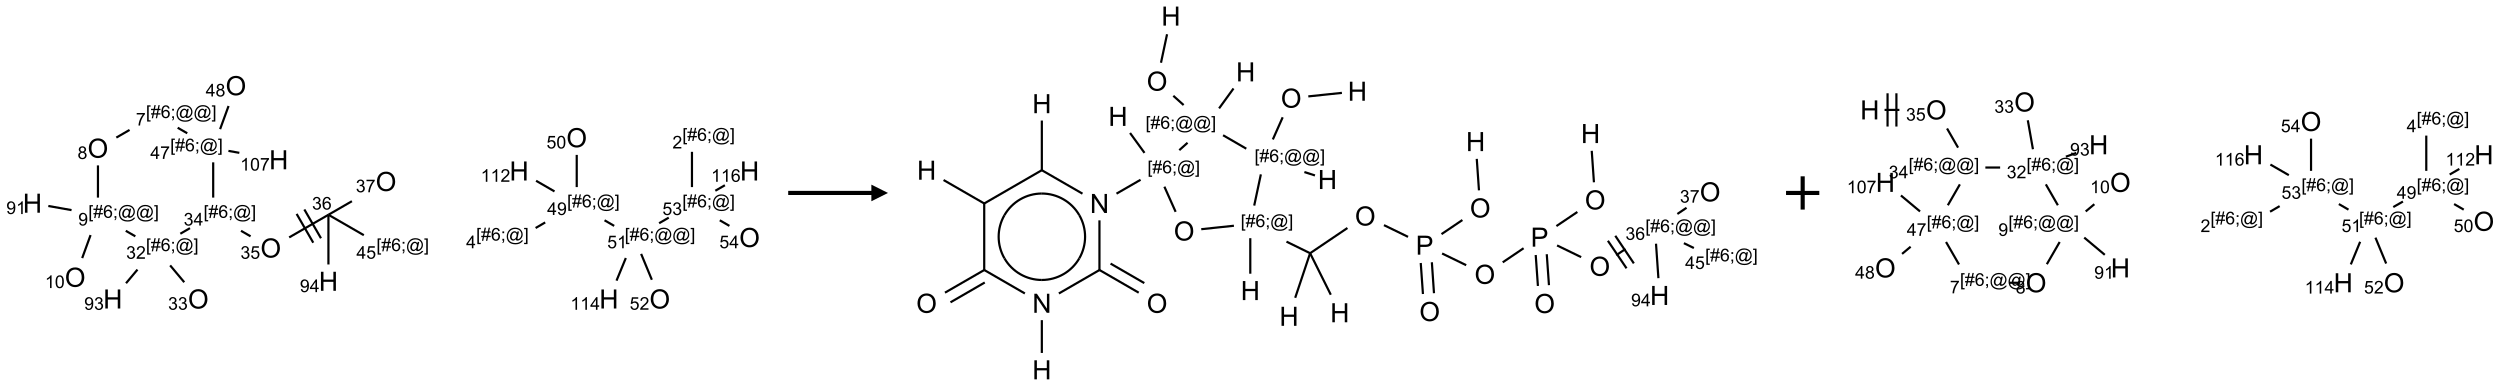 <?xml version="1.0" encoding="UTF-8"?>
<svg xmlns="http://www.w3.org/2000/svg" xmlns:xlink="http://www.w3.org/1999/xlink" width="1503" height="232" viewBox="0 0 1503 232">
<defs>
<g>
<g id="glyph-0-0">
<path d="M 2 0 L 2 -10 L 10 -10 L 10 0 Z M 2.25 -0.25 L 9.75 -0.25 L 9.75 -9.75 L 2.25 -9.75 Z M 2.25 -0.25 "/>
</g>
<g id="glyph-0-1">
<path d="M 0.773 -5.578 C 0.773 -7.48 1.285 -8.969 2.305 -10.043 C 3.324 -11.117 4.645 -11.656 6.258 -11.656 C 7.316 -11.656 8.27 -11.402 9.117 -10.898 C 9.965 -10.395 10.613 -9.688 11.059 -8.785 C 11.504 -7.883 11.727 -6.855 11.727 -5.711 C 11.727 -4.551 11.492 -3.512 11.023 -2.594 C 10.555 -1.676 9.891 -0.984 9.031 -0.512 C 8.172 -0.039 7.246 0.195 6.25 0.195 C 5.172 0.195 4.207 -0.066 3.359 -0.586 C 2.512 -1.105 1.867 -1.816 1.43 -2.719 C 0.992 -3.621 0.773 -4.574 0.773 -5.578 Z M 2.336 -5.555 C 2.336 -4.176 2.707 -3.086 3.449 -2.293 C 4.191 -1.5 5.121 -1.102 6.242 -1.102 C 7.383 -1.102 8.32 -1.504 9.059 -2.305 C 9.797 -3.105 10.164 -4.246 10.164 -5.719 C 10.164 -6.652 10.008 -7.465 9.691 -8.16 C 9.375 -8.855 8.914 -9.395 8.309 -9.777 C 7.703 -10.16 7.02 -10.352 6.266 -10.352 C 5.191 -10.352 4.27 -9.984 3.496 -9.246 C 2.723 -8.508 2.336 -7.277 2.336 -5.555 Z M 2.336 -5.555 "/>
</g>
<g id="glyph-0-2">
<path d="M 1.281 0 L 1.281 -11.453 L 2.797 -11.453 L 2.797 -6.75 L 8.75 -6.75 L 8.75 -11.453 L 10.266 -11.453 L 10.266 0 L 8.75 0 L 8.75 -5.398 L 2.797 -5.398 L 2.797 0 Z M 1.281 0 "/>
</g>
<g id="glyph-0-3">
<path d="M 1.219 0 L 1.219 -11.453 L 2.773 -11.453 L 8.789 -2.461 L 8.789 -11.453 L 10.242 -11.453 L 10.242 0 L 8.688 0 L 2.672 -9 L 2.672 0 Z M 1.219 0 "/>
</g>
<g id="glyph-0-4">
<path d="M 1.234 0 L 1.234 -11.453 L 5.555 -11.453 C 6.316 -11.453 6.895 -11.418 7.297 -11.344 C 7.859 -11.25 8.332 -11.07 8.711 -10.809 C 9.09 -10.547 9.398 -10.176 9.629 -9.703 C 9.859 -9.23 9.977 -8.707 9.977 -8.141 C 9.977 -7.168 9.668 -6.344 9.047 -5.668 C 8.426 -4.992 7.309 -4.656 5.688 -4.656 L 2.75 -4.656 L 2.75 0 Z M 2.75 -6.008 L 5.711 -6.008 C 6.691 -6.008 7.387 -6.191 7.797 -6.555 C 8.207 -6.918 8.414 -7.434 8.414 -8.094 C 8.414 -8.574 8.293 -8.984 8.051 -9.324 C 7.809 -9.664 7.488 -9.891 7.094 -10 C 6.84 -10.066 6.367 -10.102 5.68 -10.102 L 2.75 -10.102 Z M 2.75 -6.008 "/>
</g>
<g id="glyph-1-0">
<path d="M 1.332 0 L 1.332 -6.668 L 6.668 -6.668 L 6.668 0 Z M 1.5 -0.168 L 6.5 -0.168 L 6.5 -6.5 L 1.5 -6.5 Z M 1.5 -0.168 "/>
</g>
<g id="glyph-1-1">
<path d="M 1.887 -4.141 C 1.496 -4.281 1.207 -4.484 1.02 -4.75 C 0.832 -5.016 0.738 -5.328 0.738 -5.699 C 0.738 -6.254 0.938 -6.719 1.34 -7.098 C 1.738 -7.477 2.27 -7.668 2.934 -7.668 C 3.598 -7.668 4.137 -7.473 4.543 -7.086 C 4.949 -6.699 5.152 -6.227 5.152 -5.672 C 5.152 -5.316 5.059 -5.008 4.871 -4.746 C 4.688 -4.484 4.406 -4.281 4.027 -4.141 C 4.496 -3.988 4.852 -3.742 5.098 -3.402 C 5.34 -3.062 5.465 -2.656 5.465 -2.184 C 5.465 -1.531 5.234 -0.98 4.77 -0.535 C 4.309 -0.09 3.703 0.129 2.949 0.129 C 2.195 0.129 1.586 -0.094 1.125 -0.539 C 0.664 -0.984 0.434 -1.543 0.434 -2.207 C 0.434 -2.703 0.559 -3.121 0.809 -3.457 C 1.062 -3.793 1.422 -4.02 1.887 -4.141 Z M 1.699 -5.73 C 1.699 -5.367 1.812 -5.074 2.047 -4.844 C 2.281 -4.613 2.582 -4.5 2.953 -4.5 C 3.312 -4.5 3.609 -4.613 3.84 -4.84 C 4.07 -5.066 4.188 -5.348 4.188 -5.676 C 4.188 -6.02 4.07 -6.309 3.832 -6.543 C 3.594 -6.777 3.297 -6.895 2.941 -6.895 C 2.586 -6.895 2.289 -6.781 2.051 -6.551 C 1.816 -6.324 1.699 -6.047 1.699 -5.73 Z M 1.395 -2.203 C 1.395 -1.938 1.461 -1.676 1.586 -1.426 C 1.711 -1.176 1.902 -0.984 2.152 -0.848 C 2.402 -0.711 2.672 -0.641 2.957 -0.641 C 3.406 -0.641 3.777 -0.785 4.066 -1.074 C 4.359 -1.363 4.504 -1.727 4.504 -2.172 C 4.504 -2.625 4.355 -2.996 4.055 -3.293 C 3.754 -3.586 3.379 -3.734 2.926 -3.734 C 2.484 -3.734 2.121 -3.59 1.832 -3.297 C 1.543 -3.004 1.395 -2.641 1.395 -2.203 Z M 1.395 -2.203 "/>
</g>
<g id="glyph-1-2">
<path d="M 0.723 2.121 L 0.723 -7.637 L 2.793 -7.637 L 2.793 -6.859 L 1.66 -6.859 L 1.66 1.344 L 2.793 1.344 L 2.793 2.121 Z M 0.723 2.121 "/>
</g>
<g id="glyph-1-3">
<path d="M 0.535 0.129 L 0.988 -2.09 L 0.109 -2.09 L 0.109 -2.863 L 1.145 -2.863 L 1.531 -4.754 L 0.109 -4.754 L 0.109 -5.531 L 1.688 -5.531 L 2.141 -7.766 L 2.922 -7.766 L 2.469 -5.531 L 4.109 -5.531 L 4.562 -7.766 L 5.348 -7.766 L 4.895 -5.531 L 5.797 -5.531 L 5.797 -4.754 L 4.738 -4.754 L 4.348 -2.863 L 5.797 -2.863 L 5.797 -2.09 L 4.191 -2.09 L 3.738 0.129 L 2.957 0.129 L 3.406 -2.09 L 1.77 -2.09 L 1.316 0.129 Z M 1.926 -2.863 L 3.562 -2.863 L 3.953 -4.754 L 2.312 -4.754 Z M 1.926 -2.863 "/>
</g>
<g id="glyph-1-4">
<path d="M 5.309 -5.766 L 4.375 -5.691 C 4.293 -6.059 4.172 -6.328 4.02 -6.496 C 3.766 -6.762 3.453 -6.895 3.082 -6.895 C 2.785 -6.895 2.523 -6.812 2.297 -6.645 C 2 -6.43 1.77 -6.117 1.598 -5.703 C 1.43 -5.289 1.34 -4.703 1.332 -3.938 C 1.559 -4.281 1.836 -4.535 2.16 -4.703 C 2.488 -4.871 2.828 -4.953 3.188 -4.953 C 3.812 -4.953 4.344 -4.723 4.785 -4.262 C 5.223 -3.801 5.441 -3.207 5.441 -2.48 C 5.441 -2 5.34 -1.555 5.133 -1.145 C 4.926 -0.73 4.641 -0.418 4.281 -0.199 C 3.922 0.02 3.512 0.129 3.051 0.129 C 2.27 0.129 1.633 -0.156 1.141 -0.73 C 0.648 -1.305 0.402 -2.254 0.402 -3.574 C 0.402 -5.051 0.672 -6.121 1.219 -6.793 C 1.695 -7.375 2.336 -7.668 3.141 -7.668 C 3.742 -7.668 4.234 -7.5 4.617 -7.16 C 5 -6.824 5.23 -6.359 5.309 -5.766 Z M 1.48 -2.473 C 1.48 -2.152 1.547 -1.844 1.684 -1.547 C 1.82 -1.25 2.016 -1.027 2.262 -0.871 C 2.508 -0.719 2.766 -0.641 3.035 -0.641 C 3.434 -0.641 3.773 -0.801 4.059 -1.121 C 4.344 -1.441 4.484 -1.875 4.484 -2.422 C 4.484 -2.949 4.344 -3.367 4.062 -3.668 C 3.781 -3.973 3.426 -4.125 3 -4.125 C 2.578 -4.125 2.219 -3.973 1.922 -3.668 C 1.625 -3.363 1.48 -2.969 1.48 -2.473 Z M 1.48 -2.473 "/>
</g>
<g id="glyph-1-5">
<path d="M 0.949 -4.465 L 0.949 -5.531 L 2.016 -5.531 L 2.016 -4.465 Z M 0.949 0 L 0.949 -1.066 L 2.016 -1.066 L 2.016 0 C 2.016 0.391 1.945 0.711 1.809 0.949 C 1.668 1.191 1.449 1.379 1.145 1.512 L 0.887 1.109 C 1.082 1.023 1.23 0.895 1.324 0.727 C 1.418 0.559 1.469 0.316 1.48 0 Z M 0.949 0 "/>
</g>
<g id="glyph-1-6">
<path d="M 6.047 -0.848 C 5.82 -0.59 5.57 -0.379 5.289 -0.223 C 5.008 -0.062 4.73 0.016 4.449 0.016 C 4.141 0.016 3.84 -0.074 3.547 -0.254 C 3.254 -0.434 3.02 -0.715 2.836 -1.09 C 2.652 -1.465 2.562 -1.875 2.562 -2.324 C 2.562 -2.875 2.703 -3.43 2.988 -3.98 C 3.27 -4.535 3.621 -4.953 4.043 -5.23 C 4.461 -5.508 4.871 -5.645 5.266 -5.645 C 5.566 -5.645 5.855 -5.566 6.129 -5.41 C 6.402 -5.25 6.641 -5.012 6.84 -4.688 L 7.016 -5.496 L 7.949 -5.496 L 7.199 -2 C 7.094 -1.516 7.043 -1.246 7.043 -1.191 C 7.043 -1.098 7.078 -1.02 7.148 -0.949 C 7.219 -0.883 7.305 -0.848 7.406 -0.848 C 7.59 -0.848 7.832 -0.953 8.129 -1.168 C 8.527 -1.445 8.84 -1.816 9.07 -2.285 C 9.301 -2.75 9.418 -3.234 9.418 -3.73 C 9.418 -4.309 9.27 -4.852 8.973 -5.355 C 8.676 -5.859 8.23 -6.262 7.645 -6.562 C 7.055 -6.863 6.406 -7.016 5.691 -7.016 C 4.879 -7.016 4.137 -6.824 3.465 -6.445 C 2.793 -6.066 2.273 -5.52 1.902 -4.809 C 1.535 -4.098 1.348 -3.34 1.348 -2.527 C 1.348 -1.676 1.535 -0.941 1.902 -0.328 C 2.273 0.285 2.809 0.742 3.508 1.035 C 4.207 1.328 4.984 1.473 5.832 1.473 C 6.742 1.473 7.504 1.32 8.121 1.016 C 8.734 0.711 9.195 0.34 9.5 -0.098 L 10.441 -0.098 C 10.266 0.266 9.961 0.637 9.531 1.016 C 9.102 1.395 8.59 1.695 7.996 1.914 C 7.402 2.133 6.688 2.246 5.848 2.246 C 5.078 2.246 4.367 2.145 3.715 1.949 C 3.066 1.75 2.512 1.453 2.051 1.055 C 1.594 0.656 1.25 0.199 1.016 -0.316 C 0.723 -0.973 0.578 -1.684 0.578 -2.441 C 0.578 -3.289 0.75 -4.098 1.098 -4.863 C 1.523 -5.805 2.125 -6.527 2.902 -7.027 C 3.684 -7.527 4.629 -7.777 5.738 -7.777 C 6.602 -7.777 7.375 -7.602 8.059 -7.246 C 8.746 -6.895 9.285 -6.371 9.684 -5.672 C 10.02 -5.07 10.188 -4.418 10.188 -3.715 C 10.188 -2.707 9.832 -1.812 9.125 -1.031 C 8.492 -0.328 7.801 0.02 7.051 0.02 C 6.812 0.02 6.617 -0.016 6.473 -0.09 C 6.324 -0.16 6.215 -0.266 6.145 -0.402 C 6.102 -0.488 6.066 -0.637 6.047 -0.848 Z M 3.527 -2.262 C 3.527 -1.785 3.641 -1.414 3.863 -1.152 C 4.09 -0.887 4.348 -0.754 4.641 -0.754 C 4.836 -0.754 5.039 -0.812 5.254 -0.93 C 5.469 -1.047 5.676 -1.219 5.871 -1.449 C 6.066 -1.676 6.23 -1.969 6.355 -2.32 C 6.48 -2.672 6.543 -3.027 6.543 -3.379 C 6.543 -3.852 6.426 -4.219 6.191 -4.48 C 5.957 -4.738 5.672 -4.871 5.332 -4.871 C 5.109 -4.871 4.902 -4.812 4.707 -4.699 C 4.512 -4.586 4.32 -4.406 4.137 -4.156 C 3.953 -3.906 3.805 -3.602 3.691 -3.246 C 3.582 -2.887 3.527 -2.559 3.527 -2.262 Z M 3.527 -2.262 "/>
</g>
<g id="glyph-1-7">
<path d="M 2.27 2.121 L 0.203 2.121 L 0.203 1.344 L 1.332 1.344 L 1.332 -6.859 L 0.203 -6.859 L 0.203 -7.637 L 2.27 -7.637 Z M 2.27 2.121 "/>
</g>
<g id="glyph-1-8">
<path d="M 0.504 -6.637 L 0.504 -7.535 L 5.449 -7.535 L 5.449 -6.809 C 4.961 -6.289 4.48 -5.602 4.004 -4.746 C 3.527 -3.887 3.156 -3.004 2.895 -2.098 C 2.707 -1.461 2.59 -0.762 2.535 0 L 1.574 0 C 1.582 -0.602 1.703 -1.328 1.926 -2.176 C 2.152 -3.027 2.477 -3.848 2.898 -4.637 C 3.32 -5.426 3.77 -6.094 4.246 -6.637 Z M 0.504 -6.637 "/>
</g>
<g id="glyph-1-9">
<path d="M 3.449 0 L 3.449 -1.828 L 0.137 -1.828 L 0.137 -2.688 L 3.621 -7.637 L 4.387 -7.637 L 4.387 -2.688 L 5.418 -2.688 L 5.418 -1.828 L 4.387 -1.828 L 4.387 0 Z M 3.449 -2.688 L 3.449 -6.129 L 1.059 -2.688 Z M 3.449 -2.688 "/>
</g>
<g id="glyph-1-10">
<path d="M 0.449 -2.016 L 1.387 -2.141 C 1.492 -1.609 1.676 -1.227 1.934 -0.992 C 2.191 -0.758 2.508 -0.641 2.879 -0.641 C 3.32 -0.641 3.695 -0.793 3.996 -1.098 C 4.301 -1.402 4.453 -1.781 4.453 -2.234 C 4.453 -2.664 4.312 -3.02 4.031 -3.301 C 3.75 -3.578 3.391 -3.719 2.957 -3.719 C 2.781 -3.719 2.562 -3.684 2.297 -3.613 L 2.402 -4.438 C 2.465 -4.43 2.516 -4.426 2.551 -4.426 C 2.949 -4.426 3.312 -4.531 3.629 -4.738 C 3.949 -4.949 4.109 -5.27 4.109 -5.703 C 4.109 -6.047 3.992 -6.332 3.762 -6.559 C 3.527 -6.785 3.227 -6.895 2.859 -6.895 C 2.496 -6.895 2.191 -6.781 1.949 -6.551 C 1.707 -6.324 1.547 -5.98 1.48 -5.52 L 0.543 -5.688 C 0.656 -6.316 0.918 -6.805 1.324 -7.148 C 1.73 -7.492 2.234 -7.668 2.84 -7.668 C 3.254 -7.668 3.641 -7.578 3.988 -7.398 C 4.34 -7.219 4.609 -6.977 4.793 -6.668 C 4.98 -6.359 5.074 -6.031 5.074 -5.684 C 5.074 -5.352 4.984 -5.051 4.809 -4.781 C 4.629 -4.512 4.367 -4.297 4.02 -4.137 C 4.473 -4.031 4.824 -3.816 5.074 -3.488 C 5.324 -3.16 5.449 -2.75 5.449 -2.254 C 5.449 -1.59 5.203 -1.023 4.719 -0.559 C 4.234 -0.098 3.617 0.137 2.875 0.137 C 2.203 0.137 1.648 -0.062 1.207 -0.465 C 0.762 -0.863 0.512 -1.379 0.449 -2.016 Z M 0.449 -2.016 "/>
</g>
<g id="glyph-1-11">
<path d="M 5.371 -0.902 L 5.371 0 L 0.324 0 C 0.316 -0.227 0.352 -0.441 0.434 -0.652 C 0.562 -0.996 0.766 -1.332 1.051 -1.668 C 1.332 -2 1.742 -2.387 2.277 -2.824 C 3.105 -3.504 3.668 -4.043 3.957 -4.441 C 4.25 -4.84 4.395 -5.215 4.395 -5.566 C 4.395 -5.938 4.262 -6.254 3.996 -6.508 C 3.73 -6.762 3.387 -6.891 2.957 -6.891 C 2.508 -6.891 2.145 -6.754 1.875 -6.484 C 1.605 -6.215 1.469 -5.84 1.465 -5.359 L 0.5 -5.457 C 0.566 -6.176 0.812 -6.727 1.246 -7.102 C 1.676 -7.477 2.254 -7.668 2.98 -7.668 C 3.711 -7.668 4.293 -7.465 4.719 -7.059 C 5.145 -6.652 5.359 -6.148 5.359 -5.547 C 5.359 -5.242 5.297 -4.941 5.172 -4.645 C 5.047 -4.352 4.84 -4.039 4.551 -3.715 C 4.262 -3.387 3.777 -2.938 3.105 -2.371 C 2.543 -1.898 2.18 -1.578 2.02 -1.41 C 1.859 -1.242 1.73 -1.07 1.625 -0.902 Z M 5.371 -0.902 "/>
</g>
<g id="glyph-1-12">
<path d="M 0.582 -1.766 L 1.484 -1.848 C 1.562 -1.426 1.707 -1.117 1.922 -0.926 C 2.137 -0.734 2.414 -0.641 2.75 -0.641 C 3.039 -0.641 3.289 -0.707 3.508 -0.84 C 3.727 -0.973 3.902 -1.148 4.043 -1.367 C 4.18 -1.586 4.297 -1.887 4.391 -2.262 C 4.484 -2.637 4.531 -3.016 4.531 -3.406 C 4.531 -3.449 4.531 -3.512 4.527 -3.594 C 4.34 -3.297 4.082 -3.055 3.758 -2.867 C 3.434 -2.68 3.082 -2.59 2.703 -2.59 C 2.07 -2.59 1.535 -2.816 1.098 -3.277 C 0.66 -3.734 0.441 -4.34 0.441 -5.09 C 0.441 -5.863 0.672 -6.484 1.129 -6.957 C 1.586 -7.43 2.156 -7.668 2.844 -7.668 C 3.34 -7.668 3.793 -7.531 4.207 -7.266 C 4.617 -7 4.93 -6.617 5.145 -6.121 C 5.355 -5.629 5.465 -4.91 5.465 -3.973 C 5.465 -2.996 5.359 -2.223 5.145 -1.645 C 4.934 -1.066 4.617 -0.625 4.199 -0.324 C 3.781 -0.02 3.293 0.129 2.73 0.129 C 2.133 0.129 1.645 -0.035 1.266 -0.367 C 0.887 -0.699 0.66 -1.164 0.582 -1.766 Z M 4.422 -5.137 C 4.422 -5.676 4.277 -6.102 3.992 -6.418 C 3.707 -6.734 3.359 -6.891 2.957 -6.891 C 2.543 -6.891 2.18 -6.719 1.871 -6.379 C 1.562 -6.039 1.406 -5.598 1.406 -5.059 C 1.406 -4.57 1.555 -4.176 1.848 -3.871 C 2.141 -3.566 2.5 -3.418 2.934 -3.418 C 3.367 -3.418 3.723 -3.57 4.004 -3.871 C 4.281 -4.176 4.422 -4.598 4.422 -5.137 Z M 4.422 -5.137 "/>
</g>
<g id="glyph-1-13">
<path d="M 3.973 0 L 3.035 0 L 3.035 -5.973 C 2.809 -5.758 2.516 -5.543 2.148 -5.328 C 1.781 -5.113 1.453 -4.953 1.16 -4.844 L 1.16 -5.75 C 1.684 -5.996 2.145 -6.297 2.535 -6.645 C 2.93 -6.996 3.207 -7.336 3.371 -7.668 L 3.973 -7.668 Z M 3.973 0 "/>
</g>
<g id="glyph-1-14">
<path d="M 0.441 -3.766 C 0.441 -4.668 0.535 -5.395 0.723 -5.945 C 0.906 -6.496 1.184 -6.922 1.551 -7.219 C 1.918 -7.516 2.375 -7.668 2.934 -7.668 C 3.344 -7.668 3.703 -7.586 4.012 -7.418 C 4.32 -7.254 4.574 -7.016 4.777 -6.707 C 4.977 -6.395 5.137 -6.016 5.25 -5.57 C 5.363 -5.125 5.422 -4.523 5.422 -3.766 C 5.422 -2.871 5.328 -2.148 5.145 -1.598 C 4.961 -1.047 4.688 -0.621 4.32 -0.32 C 3.953 -0.02 3.492 0.129 2.934 0.129 C 2.195 0.129 1.617 -0.133 1.199 -0.66 C 0.695 -1.297 0.441 -2.332 0.441 -3.766 Z M 1.406 -3.766 C 1.406 -2.512 1.555 -1.68 1.848 -1.262 C 2.141 -0.848 2.5 -0.641 2.934 -0.641 C 3.363 -0.641 3.727 -0.848 4.02 -1.266 C 4.312 -1.684 4.457 -2.516 4.457 -3.766 C 4.457 -5.023 4.312 -5.859 4.02 -6.27 C 3.727 -6.684 3.359 -6.891 2.922 -6.891 C 2.492 -6.891 2.148 -6.707 1.891 -6.344 C 1.566 -5.879 1.406 -5.02 1.406 -3.766 Z M 1.406 -3.766 "/>
</g>
<g id="glyph-1-15">
<path d="M 0.441 -2 L 1.426 -2.082 C 1.5 -1.605 1.668 -1.242 1.934 -1.004 C 2.199 -0.762 2.52 -0.641 2.895 -0.641 C 3.348 -0.641 3.73 -0.812 4.043 -1.152 C 4.355 -1.492 4.512 -1.941 4.512 -2.504 C 4.512 -3.039 4.359 -3.461 4.059 -3.77 C 3.758 -4.078 3.367 -4.234 2.879 -4.234 C 2.578 -4.234 2.305 -4.164 2.062 -4.027 C 1.82 -3.891 1.629 -3.715 1.488 -3.496 L 0.609 -3.609 L 1.348 -7.531 L 5.145 -7.531 L 5.145 -6.637 L 2.098 -6.637 L 1.688 -4.582 C 2.145 -4.902 2.625 -5.062 3.129 -5.062 C 3.797 -5.062 4.359 -4.832 4.816 -4.371 C 5.277 -3.91 5.504 -3.312 5.504 -2.59 C 5.504 -1.898 5.305 -1.301 4.902 -0.797 C 4.41 -0.18 3.742 0.129 2.895 0.129 C 2.199 0.129 1.633 -0.062 1.195 -0.453 C 0.758 -0.844 0.504 -1.359 0.441 -2 Z M 0.441 -2 "/>
</g>
</g>
</defs>
<path fill="none" stroke-width="0.033" stroke-linecap="butt" stroke-linejoin="miter" stroke="rgb(0%, 0%, 0%)" stroke-opacity="1" stroke-miterlimit="10" d="M 1.261 0.78 L 1.46 0.665 " transform="matrix(40, 0, 0, 40, 19.49, 51.52)"/>
<path fill="none" stroke-width="0.033" stroke-linecap="butt" stroke-linejoin="miter" stroke="rgb(0%, 0%, 0%)" stroke-opacity="1" stroke-miterlimit="10" d="M 2.183 0.632 L 2.327 0.715 " transform="matrix(40, 0, 0, 40, 19.49, 51.52)"/>
<path fill="none" stroke-width="0.033" stroke-linecap="butt" stroke-linejoin="miter" stroke="rgb(0%, 0%, 0%)" stroke-opacity="1" stroke-miterlimit="10" d="M 2.717 1.152 L 2.717 1.682 " transform="matrix(40, 0, 0, 40, 19.49, 51.52)"/>
<path fill="none" stroke-width="0.033" stroke-linecap="butt" stroke-linejoin="miter" stroke="rgb(0%, 0%, 0%)" stroke-opacity="1" stroke-miterlimit="10" d="M 2.368 2.141 L 2.223 2.225 " transform="matrix(40, 0, 0, 40, 19.49, 51.52)"/>
<path fill="none" stroke-width="0.033" stroke-linecap="butt" stroke-linejoin="miter" stroke="rgb(0%, 0%, 0%)" stroke-opacity="1" stroke-miterlimit="10" d="M 1.547 2.264 L 1.403 2.181 " transform="matrix(40, 0, 0, 40, 19.49, 51.52)"/>
<path fill="none" stroke-width="0.033" stroke-linecap="butt" stroke-linejoin="miter" stroke="rgb(0%, 0%, 0%)" stroke-opacity="1" stroke-miterlimit="10" d="M 0.985 1.682 L 0.985 1.198 " transform="matrix(40, 0, 0, 40, 19.49, 51.52)"/>
<path fill="none" stroke-width="0.033" stroke-linecap="butt" stroke-linejoin="miter" stroke="rgb(0%, 0%, 0%)" stroke-opacity="1" stroke-miterlimit="10" d="M 0.874 2.245 L 0.748 2.591 " transform="matrix(40, 0, 0, 40, 19.49, 51.52)"/>
<path fill="none" stroke-width="0.033" stroke-linecap="butt" stroke-linejoin="miter" stroke="rgb(0%, 0%, 0%)" stroke-opacity="1" stroke-miterlimit="10" d="M 0.588 1.87 L 0.239 1.808 " transform="matrix(40, 0, 0, 40, 19.49, 51.52)"/>
<path fill="none" stroke-width="0.033" stroke-linecap="butt" stroke-linejoin="miter" stroke="rgb(0%, 0%, 0%)" stroke-opacity="1" stroke-miterlimit="10" d="M 2.07 2.701 L 2.282 2.954 " transform="matrix(40, 0, 0, 40, 19.49, 51.52)"/>
<path fill="none" stroke-width="0.033" stroke-linecap="butt" stroke-linejoin="miter" stroke="rgb(0%, 0%, 0%)" stroke-opacity="1" stroke-miterlimit="10" d="M 1.579 2.764 L 1.407 2.969 " transform="matrix(40, 0, 0, 40, 19.49, 51.52)"/>
<path fill="none" stroke-width="0.033" stroke-linecap="butt" stroke-linejoin="miter" stroke="rgb(0%, 0%, 0%)" stroke-opacity="1" stroke-miterlimit="10" d="M 3.135 2.181 L 3.279 2.264 " transform="matrix(40, 0, 0, 40, 19.49, 51.52)"/>
<path fill="none" stroke-width="0.033" stroke-linecap="butt" stroke-linejoin="miter" stroke="rgb(0%, 0%, 0%)" stroke-opacity="1" stroke-miterlimit="10" d="M 3.859 2.28 L 4.449 1.94 " transform="matrix(40, 0, 0, 40, 19.49, 51.52)"/>
<path fill="none" stroke-width="0.033" stroke-linecap="butt" stroke-linejoin="miter" stroke="rgb(0%, 0%, 0%)" stroke-opacity="1" stroke-miterlimit="10" d="M 4.337 2.293 L 4.087 1.86 " transform="matrix(40, 0, 0, 40, 19.49, 51.52)"/>
<path fill="none" stroke-width="0.033" stroke-linecap="butt" stroke-linejoin="miter" stroke="rgb(0%, 0%, 0%)" stroke-opacity="1" stroke-miterlimit="10" d="M 4.221 2.36 L 3.971 1.927 " transform="matrix(40, 0, 0, 40, 19.49, 51.52)"/>
<path fill="none" stroke-width="0.033" stroke-linecap="butt" stroke-linejoin="miter" stroke="rgb(0%, 0%, 0%)" stroke-opacity="1" stroke-miterlimit="10" d="M 4.449 1.94 L 4.449 2.687 " transform="matrix(40, 0, 0, 40, 19.49, 51.52)"/>
<path fill="none" stroke-width="0.033" stroke-linecap="butt" stroke-linejoin="miter" stroke="rgb(0%, 0%, 0%)" stroke-opacity="1" stroke-miterlimit="10" d="M 4.449 1.94 L 4.802 1.736 " transform="matrix(40, 0, 0, 40, 19.49, 51.52)"/>
<path fill="none" stroke-width="0.033" stroke-linecap="butt" stroke-linejoin="miter" stroke="rgb(0%, 0%, 0%)" stroke-opacity="1" stroke-miterlimit="10" d="M 4.449 1.94 L 4.981 2.247 " transform="matrix(40, 0, 0, 40, 19.49, 51.52)"/>
<path fill="none" stroke-width="0.033" stroke-linecap="butt" stroke-linejoin="miter" stroke="rgb(0%, 0%, 0%)" stroke-opacity="1" stroke-miterlimit="10" d="M 2.821 0.653 L 2.948 0.305 " transform="matrix(40, 0, 0, 40, 19.49, 51.52)"/>
<path fill="none" stroke-width="0.033" stroke-linecap="butt" stroke-linejoin="miter" stroke="rgb(0%, 0%, 0%)" stroke-opacity="1" stroke-miterlimit="10" d="M 2.946 0.98 L 3.11 1.009 " transform="matrix(40, 0, 0, 40, 19.49, 51.52)"/>
<path fill="none" stroke-width="0.033" stroke-linecap="butt" stroke-linejoin="miter" stroke="rgb(0%, 0%, 0%)" stroke-opacity="1" stroke-miterlimit="10" d="M 8.181 1.04 L 8.181 1.524 " transform="matrix(40, 0, 0, 40, 19.49, 51.52)"/>
<path fill="none" stroke-width="0.033" stroke-linecap="butt" stroke-linejoin="miter" stroke="rgb(0%, 0%, 0%)" stroke-opacity="1" stroke-miterlimit="10" d="M 7.707 2.055 L 7.563 2.139 " transform="matrix(40, 0, 0, 40, 19.49, 51.52)"/>
<path fill="none" stroke-width="0.033" stroke-linecap="butt" stroke-linejoin="miter" stroke="rgb(0%, 0%, 0%)" stroke-opacity="1" stroke-miterlimit="10" d="M 7.847 1.589 L 7.57 1.429 " transform="matrix(40, 0, 0, 40, 19.49, 51.52)"/>
<path fill="none" stroke-width="0.033" stroke-linecap="butt" stroke-linejoin="miter" stroke="rgb(0%, 0%, 0%)" stroke-opacity="1" stroke-miterlimit="10" d="M 8.599 2.023 L 8.744 2.107 " transform="matrix(40, 0, 0, 40, 19.49, 51.52)"/>
<path fill="none" stroke-width="0.033" stroke-linecap="butt" stroke-linejoin="miter" stroke="rgb(0%, 0%, 0%)" stroke-opacity="1" stroke-miterlimit="10" d="M 9.149 2.528 L 9.31 2.917 " transform="matrix(40, 0, 0, 40, 19.49, 51.52)"/>
<path fill="none" stroke-width="0.033" stroke-linecap="butt" stroke-linejoin="miter" stroke="rgb(0%, 0%, 0%)" stroke-opacity="1" stroke-miterlimit="10" d="M 8.919 2.59 L 8.779 2.93 " transform="matrix(40, 0, 0, 40, 19.49, 51.52)"/>
<path fill="none" stroke-width="0.033" stroke-linecap="butt" stroke-linejoin="miter" stroke="rgb(0%, 0%, 0%)" stroke-opacity="1" stroke-miterlimit="10" d="M 9.419 2.067 L 9.564 1.983 " transform="matrix(40, 0, 0, 40, 19.49, 51.52)"/>
<path fill="none" stroke-width="0.033" stroke-linecap="butt" stroke-linejoin="miter" stroke="rgb(0%, 0%, 0%)" stroke-opacity="1" stroke-miterlimit="10" d="M 9.913 1.524 L 9.913 0.994 " transform="matrix(40, 0, 0, 40, 19.49, 51.52)"/>
<path fill="none" stroke-width="0.033" stroke-linecap="butt" stroke-linejoin="miter" stroke="rgb(0%, 0%, 0%)" stroke-opacity="1" stroke-miterlimit="10" d="M 10.331 2.023 L 10.476 2.107 " transform="matrix(40, 0, 0, 40, 19.49, 51.52)"/>
<path fill="none" stroke-width="0.033" stroke-linecap="butt" stroke-linejoin="miter" stroke="rgb(0%, 0%, 0%)" stroke-opacity="1" stroke-miterlimit="10" d="M 10.264 1.579 L 10.408 1.496 " transform="matrix(40, 0, 0, 40, 19.49, 51.52)"/>
<g fill="rgb(0%, 0%, 0%)" fill-opacity="1">
<use xlink:href="#glyph-0-1" x="52.633" y="94.84"/>
</g>
<g fill="rgb(0%, 0%, 0%)" fill-opacity="1">
<use xlink:href="#glyph-1-1" x="46.609" y="95.586"/>
</g>
<g fill="rgb(0%, 0%, 0%)" fill-opacity="1">
<use xlink:href="#glyph-1-2" x="87.734" y="70.961"/>
<use xlink:href="#glyph-1-3" x="90.698" y="70.961"/>
<use xlink:href="#glyph-1-4" x="96.63" y="70.961"/>
<use xlink:href="#glyph-1-5" x="102.563" y="70.961"/>
<use xlink:href="#glyph-1-6" x="105.526" y="70.961"/>
<use xlink:href="#glyph-1-6" x="116.354" y="70.961"/>
<use xlink:href="#glyph-1-7" x="127.182" y="70.961"/>
</g>
<g fill="rgb(0%, 0%, 0%)" fill-opacity="1">
<use xlink:href="#glyph-1-8" x="81.68" y="75.461"/>
</g>
<g fill="rgb(0%, 0%, 0%)" fill-opacity="1">
<use xlink:href="#glyph-1-2" x="102.336" y="90.961"/>
<use xlink:href="#glyph-1-3" x="105.299" y="90.961"/>
<use xlink:href="#glyph-1-4" x="111.232" y="90.961"/>
<use xlink:href="#glyph-1-5" x="117.164" y="90.961"/>
<use xlink:href="#glyph-1-6" x="120.128" y="90.961"/>
<use xlink:href="#glyph-1-7" x="130.956" y="90.961"/>
</g>
<g fill="rgb(0%, 0%, 0%)" fill-opacity="1">
<use xlink:href="#glyph-1-9" x="90.348" y="95.559"/>
<use xlink:href="#glyph-1-8" x="96.28" y="95.559"/>
</g>
<g fill="rgb(0%, 0%, 0%)" fill-opacity="1">
<use xlink:href="#glyph-1-2" x="122.375" y="130.961"/>
<use xlink:href="#glyph-1-3" x="125.339" y="130.961"/>
<use xlink:href="#glyph-1-4" x="131.271" y="130.961"/>
<use xlink:href="#glyph-1-5" x="137.203" y="130.961"/>
<use xlink:href="#glyph-1-6" x="140.167" y="130.961"/>
<use xlink:href="#glyph-1-7" x="150.995" y="130.961"/>
</g>
<g fill="rgb(0%, 0%, 0%)" fill-opacity="1">
<use xlink:href="#glyph-1-10" x="110.418" y="135.59"/>
<use xlink:href="#glyph-1-9" x="116.35" y="135.59"/>
</g>
<g fill="rgb(0%, 0%, 0%)" fill-opacity="1">
<use xlink:href="#glyph-1-2" x="87.734" y="150.961"/>
<use xlink:href="#glyph-1-3" x="90.698" y="150.961"/>
<use xlink:href="#glyph-1-4" x="96.63" y="150.961"/>
<use xlink:href="#glyph-1-5" x="102.563" y="150.961"/>
<use xlink:href="#glyph-1-6" x="105.526" y="150.961"/>
<use xlink:href="#glyph-1-7" x="116.354" y="150.961"/>
</g>
<g fill="rgb(0%, 0%, 0%)" fill-opacity="1">
<use xlink:href="#glyph-1-10" x="75.824" y="155.59"/>
<use xlink:href="#glyph-1-11" x="81.757" y="155.59"/>
</g>
<g fill="rgb(0%, 0%, 0%)" fill-opacity="1">
<use xlink:href="#glyph-1-2" x="53.094" y="130.961"/>
<use xlink:href="#glyph-1-3" x="56.057" y="130.961"/>
<use xlink:href="#glyph-1-4" x="61.99" y="130.961"/>
<use xlink:href="#glyph-1-5" x="67.922" y="130.961"/>
<use xlink:href="#glyph-1-6" x="70.885" y="130.961"/>
<use xlink:href="#glyph-1-6" x="81.714" y="130.961"/>
<use xlink:href="#glyph-1-7" x="92.542" y="130.961"/>
</g>
<g fill="rgb(0%, 0%, 0%)" fill-opacity="1">
<use xlink:href="#glyph-1-12" x="47.023" y="135.59"/>
</g>
<g fill="rgb(0%, 0%, 0%)" fill-opacity="1">
<use xlink:href="#glyph-0-1" x="38.953" y="172.426"/>
</g>
<g fill="rgb(0%, 0%, 0%)" fill-opacity="1">
<use xlink:href="#glyph-1-13" x="27.035" y="173.176"/>
<use xlink:href="#glyph-1-14" x="32.967" y="173.176"/>
</g>
<g fill="rgb(0%, 0%, 0%)" fill-opacity="1">
<use xlink:href="#glyph-0-2" x="13.719" y="127.891"/>
</g>
<g fill="rgb(0%, 0%, 0%)" fill-opacity="1">
<use xlink:href="#glyph-1-12" x="3.758" y="128.68"/>
<use xlink:href="#glyph-1-13" x="9.69" y="128.68"/>
</g>
<g fill="rgb(0%, 0%, 0%)" fill-opacity="1">
<use xlink:href="#glyph-0-1" x="112.984" y="185.48"/>
</g>
<g fill="rgb(0%, 0%, 0%)" fill-opacity="1">
<use xlink:href="#glyph-1-10" x="101.043" y="186.23"/>
<use xlink:href="#glyph-1-10" x="106.975" y="186.23"/>
</g>
<g fill="rgb(0%, 0%, 0%)" fill-opacity="1">
<use xlink:href="#glyph-0-2" x="62.039" y="185.477"/>
</g>
<g fill="rgb(0%, 0%, 0%)" fill-opacity="1">
<use xlink:href="#glyph-1-12" x="50.605" y="186.27"/>
<use xlink:href="#glyph-1-10" x="56.538" y="186.27"/>
</g>
<g fill="rgb(0%, 0%, 0%)" fill-opacity="1">
<use xlink:href="#glyph-0-1" x="156.559" y="154.84"/>
</g>
<g fill="rgb(0%, 0%, 0%)" fill-opacity="1">
<use xlink:href="#glyph-1-10" x="144.559" y="155.586"/>
<use xlink:href="#glyph-1-15" x="150.491" y="155.586"/>
</g>
<g fill="rgb(0%, 0%, 0%)" fill-opacity="1">
<use xlink:href="#glyph-1-10" x="187.57" y="126.004"/>
<use xlink:href="#glyph-1-4" x="193.503" y="126.004"/>
</g>
<g fill="rgb(0%, 0%, 0%)" fill-opacity="1">
<use xlink:href="#glyph-0-2" x="191.676" y="174.836"/>
</g>
<g fill="rgb(0%, 0%, 0%)" fill-opacity="1">
<use xlink:href="#glyph-1-12" x="180.27" y="175.629"/>
<use xlink:href="#glyph-1-9" x="186.202" y="175.629"/>
</g>
<g fill="rgb(0%, 0%, 0%)" fill-opacity="1">
<use xlink:href="#glyph-0-1" x="225.84" y="114.84"/>
</g>
<g fill="rgb(0%, 0%, 0%)" fill-opacity="1">
<use xlink:href="#glyph-1-10" x="213.898" y="115.586"/>
<use xlink:href="#glyph-1-8" x="219.831" y="115.586"/>
</g>
<g fill="rgb(0%, 0%, 0%)" fill-opacity="1">
<use xlink:href="#glyph-1-2" x="226.301" y="150.961"/>
<use xlink:href="#glyph-1-3" x="229.264" y="150.961"/>
<use xlink:href="#glyph-1-4" x="235.197" y="150.961"/>
<use xlink:href="#glyph-1-5" x="241.129" y="150.961"/>
<use xlink:href="#glyph-1-6" x="244.092" y="150.961"/>
<use xlink:href="#glyph-1-7" x="254.921" y="150.961"/>
</g>
<g fill="rgb(0%, 0%, 0%)" fill-opacity="1">
<use xlink:href="#glyph-1-9" x="214.254" y="155.559"/>
<use xlink:href="#glyph-1-15" x="220.186" y="155.559"/>
</g>
<g fill="rgb(0%, 0%, 0%)" fill-opacity="1">
<use xlink:href="#glyph-0-1" x="135.598" y="57.25"/>
</g>
<g fill="rgb(0%, 0%, 0%)" fill-opacity="1">
<use xlink:href="#glyph-1-9" x="123.641" y="58"/>
<use xlink:href="#glyph-1-1" x="129.573" y="58"/>
</g>
<g fill="rgb(0%, 0%, 0%)" fill-opacity="1">
<use xlink:href="#glyph-0-2" x="161.785" y="101.781"/>
</g>
<g fill="rgb(0%, 0%, 0%)" fill-opacity="1">
<use xlink:href="#glyph-1-13" x="144.418" y="102.574"/>
<use xlink:href="#glyph-1-14" x="150.35" y="102.574"/>
<use xlink:href="#glyph-1-8" x="156.283" y="102.574"/>
</g>
<g fill="rgb(0%, 0%, 0%)" fill-opacity="1">
<use xlink:href="#glyph-0-1" x="340.48" y="88.523"/>
</g>
<g fill="rgb(0%, 0%, 0%)" fill-opacity="1">
<use xlink:href="#glyph-1-15" x="328.562" y="89.273"/>
<use xlink:href="#glyph-1-14" x="334.495" y="89.273"/>
</g>
<g fill="rgb(0%, 0%, 0%)" fill-opacity="1">
<use xlink:href="#glyph-1-2" x="340.941" y="124.645"/>
<use xlink:href="#glyph-1-3" x="343.905" y="124.645"/>
<use xlink:href="#glyph-1-4" x="349.837" y="124.645"/>
<use xlink:href="#glyph-1-5" x="355.77" y="124.645"/>
<use xlink:href="#glyph-1-6" x="358.733" y="124.645"/>
<use xlink:href="#glyph-1-7" x="369.561" y="124.645"/>
</g>
<g fill="rgb(0%, 0%, 0%)" fill-opacity="1">
<use xlink:href="#glyph-1-9" x="328.938" y="129.273"/>
<use xlink:href="#glyph-1-12" x="334.87" y="129.273"/>
</g>
<g fill="rgb(0%, 0%, 0%)" fill-opacity="1">
<use xlink:href="#glyph-1-2" x="286.258" y="144.645"/>
<use xlink:href="#glyph-1-3" x="289.221" y="144.645"/>
<use xlink:href="#glyph-1-4" x="295.154" y="144.645"/>
<use xlink:href="#glyph-1-5" x="301.086" y="144.645"/>
<use xlink:href="#glyph-1-6" x="304.049" y="144.645"/>
<use xlink:href="#glyph-1-7" x="314.878" y="144.645"/>
</g>
<g fill="rgb(0%, 0%, 0%)" fill-opacity="1">
<use xlink:href="#glyph-1-9" x="280.234" y="149.242"/>
</g>
<g fill="rgb(0%, 0%, 0%)" fill-opacity="1">
<use xlink:href="#glyph-0-2" x="306.316" y="108.52"/>
</g>
<g fill="rgb(0%, 0%, 0%)" fill-opacity="1">
<use xlink:href="#glyph-1-13" x="289.027" y="109.312"/>
<use xlink:href="#glyph-1-13" x="294.96" y="109.312"/>
<use xlink:href="#glyph-1-11" x="300.892" y="109.312"/>
</g>
<g fill="rgb(0%, 0%, 0%)" fill-opacity="1">
<use xlink:href="#glyph-1-2" x="375.582" y="144.645"/>
<use xlink:href="#glyph-1-3" x="378.546" y="144.645"/>
<use xlink:href="#glyph-1-4" x="384.478" y="144.645"/>
<use xlink:href="#glyph-1-5" x="390.41" y="144.645"/>
<use xlink:href="#glyph-1-6" x="393.374" y="144.645"/>
<use xlink:href="#glyph-1-6" x="404.202" y="144.645"/>
<use xlink:href="#glyph-1-7" x="415.03" y="144.645"/>
</g>
<g fill="rgb(0%, 0%, 0%)" fill-opacity="1">
<use xlink:href="#glyph-1-15" x="365.066" y="149.273"/>
<use xlink:href="#glyph-1-13" x="370.999" y="149.273"/>
</g>
<g fill="rgb(0%, 0%, 0%)" fill-opacity="1">
<use xlink:href="#glyph-0-1" x="390.43" y="185.48"/>
</g>
<g fill="rgb(0%, 0%, 0%)" fill-opacity="1">
<use xlink:href="#glyph-1-15" x="378.562" y="186.23"/>
<use xlink:href="#glyph-1-11" x="384.495" y="186.23"/>
</g>
<g fill="rgb(0%, 0%, 0%)" fill-opacity="1">
<use xlink:href="#glyph-0-2" x="360.289" y="185.477"/>
</g>
<g fill="rgb(0%, 0%, 0%)" fill-opacity="1">
<use xlink:href="#glyph-1-13" x="342.953" y="186.27"/>
<use xlink:href="#glyph-1-13" x="348.885" y="186.27"/>
<use xlink:href="#glyph-1-9" x="354.818" y="186.27"/>
</g>
<g fill="rgb(0%, 0%, 0%)" fill-opacity="1">
<use xlink:href="#glyph-1-2" x="410.223" y="124.645"/>
<use xlink:href="#glyph-1-3" x="413.186" y="124.645"/>
<use xlink:href="#glyph-1-4" x="419.118" y="124.645"/>
<use xlink:href="#glyph-1-5" x="425.051" y="124.645"/>
<use xlink:href="#glyph-1-6" x="428.014" y="124.645"/>
<use xlink:href="#glyph-1-7" x="438.842" y="124.645"/>
</g>
<g fill="rgb(0%, 0%, 0%)" fill-opacity="1">
<use xlink:href="#glyph-1-15" x="398.234" y="129.273"/>
<use xlink:href="#glyph-1-10" x="404.167" y="129.273"/>
</g>
<g fill="rgb(0%, 0%, 0%)" fill-opacity="1">
<use xlink:href="#glyph-1-2" x="410.223" y="84.645"/>
<use xlink:href="#glyph-1-3" x="413.186" y="84.645"/>
<use xlink:href="#glyph-1-4" x="419.118" y="84.645"/>
<use xlink:href="#glyph-1-5" x="425.051" y="84.645"/>
<use xlink:href="#glyph-1-6" x="428.014" y="84.645"/>
<use xlink:href="#glyph-1-7" x="438.842" y="84.645"/>
</g>
<g fill="rgb(0%, 0%, 0%)" fill-opacity="1">
<use xlink:href="#glyph-1-11" x="404.246" y="89.273"/>
</g>
<g fill="rgb(0%, 0%, 0%)" fill-opacity="1">
<use xlink:href="#glyph-0-1" x="444.402" y="148.523"/>
</g>
<g fill="rgb(0%, 0%, 0%)" fill-opacity="1">
<use xlink:href="#glyph-1-15" x="432.492" y="149.242"/>
<use xlink:href="#glyph-1-9" x="438.424" y="149.242"/>
</g>
<g fill="rgb(0%, 0%, 0%)" fill-opacity="1">
<use xlink:href="#glyph-0-2" x="444.879" y="108.52"/>
</g>
<g fill="rgb(0%, 0%, 0%)" fill-opacity="1">
<use xlink:href="#glyph-1-13" x="427.516" y="109.312"/>
<use xlink:href="#glyph-1-13" x="433.448" y="109.312"/>
<use xlink:href="#glyph-1-4" x="439.38" y="109.312"/>
</g>
<path fill-rule="nonzero" fill="rgb(0%, 0%, 0%)" fill-opacity="1" d="M 473.863 117.25 L 523.863 117.25 L 523.863 121 L 533.863 116 L 523.863 111 L 523.863 114.75 L 473.863 114.75 "/>
<path fill="none" stroke-width="0.033" stroke-linecap="butt" stroke-linejoin="miter" stroke="rgb(0%, 0%, 0%)" stroke-opacity="1" stroke-miterlimit="10" d="M 6.242 1.154 L 5.737 1.207 " transform="matrix(40, 0, 0, 40, 557.072, 9.674)"/>
<path fill="none" stroke-width="0.033" stroke-linecap="butt" stroke-linejoin="miter" stroke="rgb(0%, 0%, 0%)" stroke-opacity="1" stroke-miterlimit="10" d="M 5.352 1.521 L 5.204 1.854 " transform="matrix(40, 0, 0, 40, 557.072, 9.674)"/>
<path fill="none" stroke-width="0.033" stroke-linecap="butt" stroke-linejoin="miter" stroke="rgb(0%, 0%, 0%)" stroke-opacity="1" stroke-miterlimit="10" d="M 5.678 2.344 L 5.837 2.395 " transform="matrix(40, 0, 0, 40, 557.072, 9.674)"/>
<path fill="none" stroke-width="0.033" stroke-linecap="butt" stroke-linejoin="miter" stroke="rgb(0%, 0%, 0%)" stroke-opacity="1" stroke-miterlimit="10" d="M 4.805 1.993 L 4.456 1.791 " transform="matrix(40, 0, 0, 40, 557.072, 9.674)"/>
<path fill="none" stroke-width="0.033" stroke-linecap="butt" stroke-linejoin="miter" stroke="rgb(0%, 0%, 0%)" stroke-opacity="1" stroke-miterlimit="10" d="M 4.396 1.387 L 4.613 1.088 " transform="matrix(40, 0, 0, 40, 557.072, 9.674)"/>
<path fill="none" stroke-width="0.033" stroke-linecap="butt" stroke-linejoin="miter" stroke="rgb(0%, 0%, 0%)" stroke-opacity="1" stroke-miterlimit="10" d="M 3.863 1.337 L 3.708 1.198 " transform="matrix(40, 0, 0, 40, 557.072, 9.674)"/>
<path fill="none" stroke-width="0.033" stroke-linecap="butt" stroke-linejoin="miter" stroke="rgb(0%, 0%, 0%)" stroke-opacity="1" stroke-miterlimit="10" d="M 3.523 0.701 L 3.614 0.273 " transform="matrix(40, 0, 0, 40, 557.072, 9.674)"/>
<path fill="none" stroke-width="0.033" stroke-linecap="butt" stroke-linejoin="miter" stroke="rgb(0%, 0%, 0%)" stroke-opacity="1" stroke-miterlimit="10" d="M 3.922 1.904 L 3.798 2.015 " transform="matrix(40, 0, 0, 40, 557.072, 9.674)"/>
<path fill="none" stroke-width="0.033" stroke-linecap="butt" stroke-linejoin="miter" stroke="rgb(0%, 0%, 0%)" stroke-opacity="1" stroke-miterlimit="10" d="M 3.275 2.056 L 3.058 1.757 " transform="matrix(40, 0, 0, 40, 557.072, 9.674)"/>
<path fill="none" stroke-width="0.033" stroke-linecap="butt" stroke-linejoin="miter" stroke="rgb(0%, 0%, 0%)" stroke-opacity="1" stroke-miterlimit="10" d="M 3.216 2.46 L 2.854 2.669 " transform="matrix(40, 0, 0, 40, 557.072, 9.674)"/>
<path fill="none" stroke-width="0.033" stroke-linecap="butt" stroke-linejoin="miter" stroke="rgb(0%, 0%, 0%)" stroke-opacity="1" stroke-miterlimit="10" d="M 2.343 2.669 L 1.724 2.312 " transform="matrix(40, 0, 0, 40, 557.072, 9.674)"/>
<path fill="none" stroke-width="0.033" stroke-linecap="butt" stroke-linejoin="miter" stroke="rgb(0%, 0%, 0%)" stroke-opacity="1" stroke-miterlimit="10" d="M 1.732 2.326 L 1.732 1.57 " transform="matrix(40, 0, 0, 40, 557.072, 9.674)"/>
<path fill="none" stroke-width="0.033" stroke-linecap="butt" stroke-linejoin="miter" stroke="rgb(0%, 0%, 0%)" stroke-opacity="1" stroke-miterlimit="10" d="M 1.732 2.316 L 0.858 2.821 " transform="matrix(40, 0, 0, 40, 557.072, 9.674)"/>
<path fill="none" stroke-width="0.033" stroke-linecap="butt" stroke-linejoin="miter" stroke="rgb(0%, 0%, 0%)" stroke-opacity="1" stroke-miterlimit="10" d="M 0.874 2.821 L 0.255 2.464 " transform="matrix(40, 0, 0, 40, 557.072, 9.674)"/>
<path fill="none" stroke-width="0.033" stroke-linecap="butt" stroke-linejoin="miter" stroke="rgb(0%, 0%, 0%)" stroke-opacity="1" stroke-miterlimit="10" d="M 0.866 2.816 L 0.866 3.826 " transform="matrix(40, 0, 0, 40, 557.072, 9.674)"/>
<path fill="none" stroke-width="0.033" stroke-linecap="butt" stroke-linejoin="miter" stroke="rgb(0%, 0%, 0%)" stroke-opacity="1" stroke-miterlimit="10" d="M 0.874 3.812 L 0.276 4.157 " transform="matrix(40, 0, 0, 40, 557.072, 9.674)"/>
<path fill="none" stroke-width="0.033" stroke-linecap="butt" stroke-linejoin="miter" stroke="rgb(0%, 0%, 0%)" stroke-opacity="1" stroke-miterlimit="10" d="M 0.874 4.004 L 0.359 4.302 " transform="matrix(40, 0, 0, 40, 557.072, 9.674)"/>
<path fill="none" stroke-width="0.033" stroke-linecap="butt" stroke-linejoin="miter" stroke="rgb(0%, 0%, 0%)" stroke-opacity="1" stroke-miterlimit="10" d="M 0.866 3.816 L 1.477 4.169 " transform="matrix(40, 0, 0, 40, 557.072, 9.674)"/>
<path fill="none" stroke-width="0.033" stroke-linecap="butt" stroke-linejoin="miter" stroke="rgb(0%, 0%, 0%)" stroke-opacity="1" stroke-miterlimit="10" d="M 1.732 4.57 L 1.732 5.063 " transform="matrix(40, 0, 0, 40, 557.072, 9.674)"/>
<path fill="none" stroke-width="0.033" stroke-linecap="butt" stroke-linejoin="miter" stroke="rgb(0%, 0%, 0%)" stroke-opacity="1" stroke-miterlimit="10" d="M 1.988 4.169 L 2.606 3.812 " transform="matrix(40, 0, 0, 40, 557.072, 9.674)"/>
<path fill="none" stroke-width="0.033" stroke-linecap="butt" stroke-linejoin="miter" stroke="rgb(0%, 0%, 0%)" stroke-opacity="1" stroke-miterlimit="10" d="M 2.598 3.826 L 2.598 3.07 " transform="matrix(40, 0, 0, 40, 557.072, 9.674)"/>
<path fill="none" stroke-width="0.033" stroke-linecap="butt" stroke-linejoin="miter" stroke="rgb(0%, 0%, 0%)" stroke-opacity="1" stroke-miterlimit="10" d="M 2.598 3.816 L 3.188 4.157 " transform="matrix(40, 0, 0, 40, 557.072, 9.674)"/>
<path fill="none" stroke-width="0.033" stroke-linecap="butt" stroke-linejoin="miter" stroke="rgb(0%, 0%, 0%)" stroke-opacity="1" stroke-miterlimit="10" d="M 2.765 3.72 L 3.272 4.013 " transform="matrix(40, 0, 0, 40, 557.072, 9.674)"/>
<path fill="none" stroke-width="0.033" stroke-linecap="butt" stroke-linejoin="miter" stroke="rgb(0%, 0%, 0%)" stroke-opacity="1" stroke-miterlimit="10" d="M 3.574 2.564 L 3.743 2.942 " transform="matrix(40, 0, 0, 40, 557.072, 9.674)"/>
<path fill="none" stroke-width="0.033" stroke-linecap="butt" stroke-linejoin="miter" stroke="rgb(0%, 0%, 0%)" stroke-opacity="1" stroke-miterlimit="10" d="M 4.128 3.203 L 4.619 3.151 " transform="matrix(40, 0, 0, 40, 557.072, 9.674)"/>
<path fill="none" stroke-width="0.033" stroke-linecap="butt" stroke-linejoin="miter" stroke="rgb(0%, 0%, 0%)" stroke-opacity="1" stroke-miterlimit="10" d="M 4.924 2.848 L 5.024 2.379 " transform="matrix(40, 0, 0, 40, 557.072, 9.674)"/>
<path fill="none" stroke-width="0.033" stroke-linecap="butt" stroke-linejoin="miter" stroke="rgb(0%, 0%, 0%)" stroke-opacity="1" stroke-miterlimit="10" d="M 4.865 3.338 L 4.865 3.872 " transform="matrix(40, 0, 0, 40, 557.072, 9.674)"/>
<path fill="none" stroke-width="0.033" stroke-linecap="butt" stroke-linejoin="miter" stroke="rgb(0%, 0%, 0%)" stroke-opacity="1" stroke-miterlimit="10" d="M 5.409 3.39 L 5.764 3.564 " transform="matrix(40, 0, 0, 40, 557.072, 9.674)"/>
<path fill="none" stroke-width="0.033" stroke-linecap="butt" stroke-linejoin="miter" stroke="rgb(0%, 0%, 0%)" stroke-opacity="1" stroke-miterlimit="10" d="M 5.764 3.564 L 5.54 4.234 " transform="matrix(40, 0, 0, 40, 557.072, 9.674)"/>
<path fill="none" stroke-width="0.033" stroke-linecap="butt" stroke-linejoin="miter" stroke="rgb(0%, 0%, 0%)" stroke-opacity="1" stroke-miterlimit="10" d="M 5.764 3.564 L 6.075 4.188 " transform="matrix(40, 0, 0, 40, 557.072, 9.674)"/>
<path fill="none" stroke-width="0.033" stroke-linecap="butt" stroke-linejoin="miter" stroke="rgb(0%, 0%, 0%)" stroke-opacity="1" stroke-miterlimit="10" d="M 5.764 3.564 L 6.325 3.185 " transform="matrix(40, 0, 0, 40, 557.072, 9.674)"/>
<path fill="none" stroke-width="0.033" stroke-linecap="butt" stroke-linejoin="miter" stroke="rgb(0%, 0%, 0%)" stroke-opacity="1" stroke-miterlimit="10" d="M 6.874 3.142 L 7.236 3.318 " transform="matrix(40, 0, 0, 40, 557.072, 9.674)"/>
<path fill="none" stroke-width="0.033" stroke-linecap="butt" stroke-linejoin="miter" stroke="rgb(0%, 0%, 0%)" stroke-opacity="1" stroke-miterlimit="10" d="M 7.427 3.711 L 7.46 4.177 " transform="matrix(40, 0, 0, 40, 557.072, 9.674)"/>
<path fill="none" stroke-width="0.033" stroke-linecap="butt" stroke-linejoin="miter" stroke="rgb(0%, 0%, 0%)" stroke-opacity="1" stroke-miterlimit="10" d="M 7.594 3.7 L 7.626 4.165 " transform="matrix(40, 0, 0, 40, 557.072, 9.674)"/>
<path fill="none" stroke-width="0.033" stroke-linecap="butt" stroke-linejoin="miter" stroke="rgb(0%, 0%, 0%)" stroke-opacity="1" stroke-miterlimit="10" d="M 7.739 3.277 L 8.053 3.065 " transform="matrix(40, 0, 0, 40, 557.072, 9.674)"/>
<path fill="none" stroke-width="0.033" stroke-linecap="butt" stroke-linejoin="miter" stroke="rgb(0%, 0%, 0%)" stroke-opacity="1" stroke-miterlimit="10" d="M 8.302 2.619 L 8.269 2.146 " transform="matrix(40, 0, 0, 40, 557.072, 9.674)"/>
<path fill="none" stroke-width="0.033" stroke-linecap="butt" stroke-linejoin="miter" stroke="rgb(0%, 0%, 0%)" stroke-opacity="1" stroke-miterlimit="10" d="M 7.748 3.568 L 8.11 3.744 " transform="matrix(40, 0, 0, 40, 557.072, 9.674)"/>
<path fill="none" stroke-width="0.033" stroke-linecap="butt" stroke-linejoin="miter" stroke="rgb(0%, 0%, 0%)" stroke-opacity="1" stroke-miterlimit="10" d="M 8.659 3.701 L 8.973 3.489 " transform="matrix(40, 0, 0, 40, 557.072, 9.674)"/>
<path fill="none" stroke-width="0.033" stroke-linecap="butt" stroke-linejoin="miter" stroke="rgb(0%, 0%, 0%)" stroke-opacity="1" stroke-miterlimit="10" d="M 9.155 3.591 L 9.188 4.056 " transform="matrix(40, 0, 0, 40, 557.072, 9.674)"/>
<path fill="none" stroke-width="0.033" stroke-linecap="butt" stroke-linejoin="miter" stroke="rgb(0%, 0%, 0%)" stroke-opacity="1" stroke-miterlimit="10" d="M 9.321 3.579 L 9.354 4.044 " transform="matrix(40, 0, 0, 40, 557.072, 9.674)"/>
<path fill="none" stroke-width="0.033" stroke-linecap="butt" stroke-linejoin="miter" stroke="rgb(0%, 0%, 0%)" stroke-opacity="1" stroke-miterlimit="10" d="M 9.466 3.156 L 9.781 2.944 " transform="matrix(40, 0, 0, 40, 557.072, 9.674)"/>
<path fill="none" stroke-width="0.033" stroke-linecap="butt" stroke-linejoin="miter" stroke="rgb(0%, 0%, 0%)" stroke-opacity="1" stroke-miterlimit="10" d="M 10.03 2.498 L 9.997 2.025 " transform="matrix(40, 0, 0, 40, 557.072, 9.674)"/>
<path fill="none" stroke-width="0.033" stroke-linecap="butt" stroke-linejoin="miter" stroke="rgb(0%, 0%, 0%)" stroke-opacity="1" stroke-miterlimit="10" d="M 9.476 3.447 L 9.838 3.623 " transform="matrix(40, 0, 0, 40, 557.072, 9.674)"/>
<path fill="none" stroke-width="0.033" stroke-linecap="butt" stroke-linejoin="miter" stroke="rgb(0%, 0%, 0%)" stroke-opacity="1" stroke-miterlimit="10" d="M 10.366 3.594 L 10.504 3.5 " transform="matrix(40, 0, 0, 40, 557.072, 9.674)"/>
<path fill="none" stroke-width="0.033" stroke-linecap="butt" stroke-linejoin="miter" stroke="rgb(0%, 0%, 0%)" stroke-opacity="1" stroke-miterlimit="10" d="M 10.63 3.717 L 10.351 3.302 " transform="matrix(40, 0, 0, 40, 557.072, 9.674)"/>
<path fill="none" stroke-width="0.033" stroke-linecap="butt" stroke-linejoin="miter" stroke="rgb(0%, 0%, 0%)" stroke-opacity="1" stroke-miterlimit="10" d="M 10.52 3.791 L 10.24 3.377 " transform="matrix(40, 0, 0, 40, 557.072, 9.674)"/>
<path fill="none" stroke-width="0.033" stroke-linecap="butt" stroke-linejoin="miter" stroke="rgb(0%, 0%, 0%)" stroke-opacity="1" stroke-miterlimit="10" d="M 10.963 3.421 L 10.999 3.939 " transform="matrix(40, 0, 0, 40, 557.072, 9.674)"/>
<path fill="none" stroke-width="0.033" stroke-linecap="butt" stroke-linejoin="miter" stroke="rgb(0%, 0%, 0%)" stroke-opacity="1" stroke-miterlimit="10" d="M 11.284 2.974 L 11.422 2.881 " transform="matrix(40, 0, 0, 40, 557.072, 9.674)"/>
<path fill="none" stroke-width="0.033" stroke-linecap="butt" stroke-linejoin="miter" stroke="rgb(0%, 0%, 0%)" stroke-opacity="1" stroke-miterlimit="10" d="M 11.382 3.413 L 11.532 3.486 " transform="matrix(40, 0, 0, 40, 557.072, 9.674)"/>
<path fill="none" stroke-width="0.033" stroke-linecap="butt" stroke-linejoin="miter" stroke="rgb(0%, 0%, 0%)" stroke-opacity="1" stroke-miterlimit="10" d="M 1.732 2.667 C 1.964 2.667 2.179 2.791 2.295 2.992 " transform="matrix(40, 0, 0, 40, 557.072, 9.674)"/>
<path fill="none" stroke-width="0.033" stroke-linecap="butt" stroke-linejoin="miter" stroke="rgb(0%, 0%, 0%)" stroke-opacity="1" stroke-miterlimit="10" d="M 1.17 2.992 C 1.286 2.791 1.5 2.667 1.732 2.667 " transform="matrix(40, 0, 0, 40, 557.072, 9.674)"/>
<path fill="none" stroke-width="0.033" stroke-linecap="butt" stroke-linejoin="miter" stroke="rgb(0%, 0%, 0%)" stroke-opacity="1" stroke-miterlimit="10" d="M 1.17 3.641 C 1.054 3.44 1.054 3.193 1.17 2.992 " transform="matrix(40, 0, 0, 40, 557.072, 9.674)"/>
<path fill="none" stroke-width="0.033" stroke-linecap="butt" stroke-linejoin="miter" stroke="rgb(0%, 0%, 0%)" stroke-opacity="1" stroke-miterlimit="10" d="M 1.732 3.966 C 1.5 3.966 1.286 3.842 1.17 3.641 " transform="matrix(40, 0, 0, 40, 557.072, 9.674)"/>
<path fill="none" stroke-width="0.033" stroke-linecap="butt" stroke-linejoin="miter" stroke="rgb(0%, 0%, 0%)" stroke-opacity="1" stroke-miterlimit="10" d="M 2.295 3.641 C 2.179 3.842 1.964 3.966 1.732 3.966 " transform="matrix(40, 0, 0, 40, 557.072, 9.674)"/>
<path fill="none" stroke-width="0.033" stroke-linecap="butt" stroke-linejoin="miter" stroke="rgb(0%, 0%, 0%)" stroke-opacity="1" stroke-miterlimit="10" d="M 2.295 2.992 C 2.411 3.193 2.411 3.44 2.295 3.641 " transform="matrix(40, 0, 0, 40, 557.072, 9.674)"/>
<g fill="rgb(0%, 0%, 0%)" fill-opacity="1">
<use xlink:href="#glyph-0-2" x="810.281" y="60.57"/>
</g>
<g fill="rgb(0%, 0%, 0%)" fill-opacity="1">
<use xlink:href="#glyph-0-1" x="770.023" y="64.754"/>
</g>
<g fill="rgb(0%, 0%, 0%)" fill-opacity="1">
<use xlink:href="#glyph-1-2" x="754.215" y="97.418"/>
<use xlink:href="#glyph-1-3" x="757.178" y="97.418"/>
<use xlink:href="#glyph-1-4" x="763.111" y="97.418"/>
<use xlink:href="#glyph-1-5" x="769.043" y="97.418"/>
<use xlink:href="#glyph-1-6" x="772.007" y="97.418"/>
<use xlink:href="#glyph-1-6" x="782.835" y="97.418"/>
<use xlink:href="#glyph-1-7" x="793.663" y="97.418"/>
</g>
<g fill="rgb(0%, 0%, 0%)" fill-opacity="1">
<use xlink:href="#glyph-0-2" x="792.273" y="113.652"/>
</g>
<g fill="rgb(0%, 0%, 0%)" fill-opacity="1">
<use xlink:href="#glyph-1-2" x="688.703" y="77.418"/>
<use xlink:href="#glyph-1-3" x="691.667" y="77.418"/>
<use xlink:href="#glyph-1-4" x="697.599" y="77.418"/>
<use xlink:href="#glyph-1-5" x="703.531" y="77.418"/>
<use xlink:href="#glyph-1-6" x="706.495" y="77.418"/>
<use xlink:href="#glyph-1-6" x="717.323" y="77.418"/>
<use xlink:href="#glyph-1-7" x="728.151" y="77.418"/>
</g>
<g fill="rgb(0%, 0%, 0%)" fill-opacity="1">
<use xlink:href="#glyph-0-2" x="743.102" y="48.934"/>
</g>
<g fill="rgb(0%, 0%, 0%)" fill-opacity="1">
<use xlink:href="#glyph-0-1" x="689.387" y="54.531"/>
</g>
<g fill="rgb(0%, 0%, 0%)" fill-opacity="1">
<use xlink:href="#glyph-0-2" x="698.18" y="15.402"/>
</g>
<g fill="rgb(0%, 0%, 0%)" fill-opacity="1">
<use xlink:href="#glyph-1-2" x="689.848" y="104.184"/>
<use xlink:href="#glyph-1-3" x="692.811" y="104.184"/>
<use xlink:href="#glyph-1-4" x="698.743" y="104.184"/>
<use xlink:href="#glyph-1-5" x="704.676" y="104.184"/>
<use xlink:href="#glyph-1-6" x="707.639" y="104.184"/>
<use xlink:href="#glyph-1-7" x="718.467" y="104.184"/>
</g>
<g fill="rgb(0%, 0%, 0%)" fill-opacity="1">
<use xlink:href="#glyph-0-2" x="666.352" y="75.695"/>
</g>
<g fill="rgb(0%, 0%, 0%)" fill-opacity="1">
<use xlink:href="#glyph-0-3" x="655.266" y="128.059"/>
</g>
<g fill="rgb(0%, 0%, 0%)" fill-opacity="1">
<use xlink:href="#glyph-0-2" x="620.582" y="68.059"/>
</g>
<g fill="rgb(0%, 0%, 0%)" fill-opacity="1">
<use xlink:href="#glyph-0-2" x="551.301" y="108.059"/>
</g>
<g fill="rgb(0%, 0%, 0%)" fill-opacity="1">
<use xlink:href="#glyph-0-1" x="550.824" y="188.062"/>
</g>
<g fill="rgb(0%, 0%, 0%)" fill-opacity="1">
<use xlink:href="#glyph-0-3" x="620.625" y="188.059"/>
</g>
<g fill="rgb(0%, 0%, 0%)" fill-opacity="1">
<use xlink:href="#glyph-0-2" x="620.582" y="228.059"/>
</g>
<g fill="rgb(0%, 0%, 0%)" fill-opacity="1">
<use xlink:href="#glyph-0-1" x="689.387" y="188.062"/>
</g>
<g fill="rgb(0%, 0%, 0%)" fill-opacity="1">
<use xlink:href="#glyph-0-1" x="705.656" y="144.602"/>
</g>
<g fill="rgb(0%, 0%, 0%)" fill-opacity="1">
<use xlink:href="#glyph-1-2" x="745.898" y="136.543"/>
<use xlink:href="#glyph-1-3" x="748.862" y="136.543"/>
<use xlink:href="#glyph-1-4" x="754.794" y="136.543"/>
<use xlink:href="#glyph-1-5" x="760.727" y="136.543"/>
<use xlink:href="#glyph-1-6" x="763.69" y="136.543"/>
<use xlink:href="#glyph-1-7" x="774.518" y="136.543"/>
</g>
<g fill="rgb(0%, 0%, 0%)" fill-opacity="1">
<use xlink:href="#glyph-0-2" x="745.914" y="180.418"/>
</g>
<g fill="rgb(0%, 0%, 0%)" fill-opacity="1">
<use xlink:href="#glyph-0-2" x="769.176" y="195.887"/>
</g>
<g fill="rgb(0%, 0%, 0%)" fill-opacity="1">
<use xlink:href="#glyph-0-2" x="799.715" y="193.75"/>
</g>
<g fill="rgb(0%, 0%, 0%)" fill-opacity="1">
<use xlink:href="#glyph-0-1" x="814.551" y="135.59"/>
</g>
<g fill="rgb(0%, 0%, 0%)" fill-opacity="1">
<use xlink:href="#glyph-0-4" x="851.148" y="153.121"/>
</g>
<g fill="rgb(0%, 0%, 0%)" fill-opacity="1">
<use xlink:href="#glyph-0-1" x="853.293" y="193.027"/>
</g>
<g fill="rgb(0%, 0%, 0%)" fill-opacity="1">
<use xlink:href="#glyph-0-1" x="883.664" y="130.758"/>
</g>
<g fill="rgb(0%, 0%, 0%)" fill-opacity="1">
<use xlink:href="#glyph-0-2" x="881.352" y="90.852"/>
</g>
<g fill="rgb(0%, 0%, 0%)" fill-opacity="1">
<use xlink:href="#glyph-0-1" x="886.453" y="170.66"/>
</g>
<g fill="rgb(0%, 0%, 0%)" fill-opacity="1">
<use xlink:href="#glyph-0-4" x="920.262" y="148.289"/>
</g>
<g fill="rgb(0%, 0%, 0%)" fill-opacity="1">
<use xlink:href="#glyph-0-1" x="922.406" y="188.195"/>
</g>
<g fill="rgb(0%, 0%, 0%)" fill-opacity="1">
<use xlink:href="#glyph-0-1" x="952.777" y="125.922"/>
</g>
<g fill="rgb(0%, 0%, 0%)" fill-opacity="1">
<use xlink:href="#glyph-0-2" x="950.465" y="86.016"/>
</g>
<g fill="rgb(0%, 0%, 0%)" fill-opacity="1">
<use xlink:href="#glyph-0-1" x="955.566" y="165.828"/>
</g>
<g fill="rgb(0%, 0%, 0%)" fill-opacity="1">
<use xlink:href="#glyph-1-2" x="989.191" y="139.578"/>
<use xlink:href="#glyph-1-3" x="992.155" y="139.578"/>
<use xlink:href="#glyph-1-4" x="998.087" y="139.578"/>
<use xlink:href="#glyph-1-5" x="1004.02" y="139.578"/>
<use xlink:href="#glyph-1-6" x="1006.983" y="139.578"/>
<use xlink:href="#glyph-1-6" x="1017.811" y="139.578"/>
<use xlink:href="#glyph-1-7" x="1028.639" y="139.578"/>
</g>
<g fill="rgb(0%, 0%, 0%)" fill-opacity="1">
<use xlink:href="#glyph-1-10" x="977.207" y="144.207"/>
<use xlink:href="#glyph-1-4" x="983.139" y="144.207"/>
</g>
<g fill="rgb(0%, 0%, 0%)" fill-opacity="1">
<use xlink:href="#glyph-0-2" x="991.996" y="183.355"/>
</g>
<g fill="rgb(0%, 0%, 0%)" fill-opacity="1">
<use xlink:href="#glyph-1-12" x="980.594" y="184.148"/>
<use xlink:href="#glyph-1-9" x="986.526" y="184.148"/>
</g>
<g fill="rgb(0%, 0%, 0%)" fill-opacity="1">
<use xlink:href="#glyph-0-1" x="1021.891" y="121.09"/>
</g>
<g fill="rgb(0%, 0%, 0%)" fill-opacity="1">
<use xlink:href="#glyph-1-10" x="1009.949" y="121.84"/>
<use xlink:href="#glyph-1-8" x="1015.882" y="121.84"/>
</g>
<g fill="rgb(0%, 0%, 0%)" fill-opacity="1">
<use xlink:href="#glyph-1-2" x="1025.141" y="157.113"/>
<use xlink:href="#glyph-1-3" x="1028.104" y="157.113"/>
<use xlink:href="#glyph-1-4" x="1034.036" y="157.113"/>
<use xlink:href="#glyph-1-5" x="1039.969" y="157.113"/>
<use xlink:href="#glyph-1-6" x="1042.932" y="157.113"/>
<use xlink:href="#glyph-1-7" x="1053.76" y="157.113"/>
</g>
<g fill="rgb(0%, 0%, 0%)" fill-opacity="1">
<use xlink:href="#glyph-1-9" x="1013.098" y="161.711"/>
<use xlink:href="#glyph-1-15" x="1019.03" y="161.711"/>
</g>
<path fill="none" stroke-width="0.062" stroke-linecap="butt" stroke-linejoin="miter" stroke="rgb(0%, 0%, 0%)" stroke-opacity="1" stroke-miterlimit="10" d="M 0 0 L 0.5 0 M 0.25 -0.25 L 0.25 0.25 " transform="matrix(40, 0, 0, 40, 1073.768, 116)"/>
<path fill="none" stroke-width="0.033" stroke-linecap="butt" stroke-linejoin="miter" stroke="rgb(0%, 0%, 0%)" stroke-opacity="1" stroke-miterlimit="10" d="M 0.222 0.119 L 0.445 0.119 " transform="matrix(40, 0, 0, 40, 1124.119, 61.32)"/>
<path fill="none" stroke-width="0.033" stroke-linecap="butt" stroke-linejoin="miter" stroke="rgb(0%, 0%, 0%)" stroke-opacity="1" stroke-miterlimit="10" d="M 0.4 0.369 L 0.4 -0.131 " transform="matrix(40, 0, 0, 40, 1124.119, 61.32)"/>
<path fill="none" stroke-width="0.033" stroke-linecap="butt" stroke-linejoin="miter" stroke="rgb(0%, 0%, 0%)" stroke-opacity="1" stroke-miterlimit="10" d="M 0.267 0.369 L 0.267 -0.131 " transform="matrix(40, 0, 0, 40, 1124.119, 61.32)"/>
<path fill="none" stroke-width="0.033" stroke-linecap="butt" stroke-linejoin="miter" stroke="rgb(0%, 0%, 0%)" stroke-opacity="1" stroke-miterlimit="10" d="M 1.161 0.398 L 1.327 0.686 " transform="matrix(40, 0, 0, 40, 1124.119, 61.32)"/>
<path fill="none" stroke-width="0.033" stroke-linecap="butt" stroke-linejoin="miter" stroke="rgb(0%, 0%, 0%)" stroke-opacity="1" stroke-miterlimit="10" d="M 1.737 0.985 L 1.959 0.985 " transform="matrix(40, 0, 0, 40, 1124.119, 61.32)"/>
<path fill="none" stroke-width="0.033" stroke-linecap="butt" stroke-linejoin="miter" stroke="rgb(0%, 0%, 0%)" stroke-opacity="1" stroke-miterlimit="10" d="M 2.452 0.71 L 2.375 0.275 " transform="matrix(40, 0, 0, 40, 1124.119, 61.32)"/>
<path fill="none" stroke-width="0.033" stroke-linecap="butt" stroke-linejoin="miter" stroke="rgb(0%, 0%, 0%)" stroke-opacity="1" stroke-miterlimit="10" d="M 2.947 0.822 L 3.104 0.765 " transform="matrix(40, 0, 0, 40, 1124.119, 61.32)"/>
<path fill="none" stroke-width="0.033" stroke-linecap="butt" stroke-linejoin="miter" stroke="rgb(0%, 0%, 0%)" stroke-opacity="1" stroke-miterlimit="10" d="M 2.646 1.238 L 2.827 1.552 " transform="matrix(40, 0, 0, 40, 1124.119, 61.32)"/>
<path fill="none" stroke-width="0.033" stroke-linecap="butt" stroke-linejoin="miter" stroke="rgb(0%, 0%, 0%)" stroke-opacity="1" stroke-miterlimit="10" d="M 3.245 1.645 L 3.375 1.536 " transform="matrix(40, 0, 0, 40, 1124.119, 61.32)"/>
<path fill="none" stroke-width="0.033" stroke-linecap="butt" stroke-linejoin="miter" stroke="rgb(0%, 0%, 0%)" stroke-opacity="1" stroke-miterlimit="10" d="M 3.223 2.038 L 3.532 2.297 " transform="matrix(40, 0, 0, 40, 1124.119, 61.32)"/>
<path fill="none" stroke-width="0.033" stroke-linecap="butt" stroke-linejoin="miter" stroke="rgb(0%, 0%, 0%)" stroke-opacity="1" stroke-miterlimit="10" d="M 2.854 2.104 L 2.661 2.438 " transform="matrix(40, 0, 0, 40, 1124.119, 61.32)"/>
<path fill="none" stroke-width="0.033" stroke-linecap="butt" stroke-linejoin="miter" stroke="rgb(0%, 0%, 0%)" stroke-opacity="1" stroke-miterlimit="10" d="M 2.261 2.717 L 2.094 2.717 " transform="matrix(40, 0, 0, 40, 1124.119, 61.32)"/>
<path fill="none" stroke-width="0.033" stroke-linecap="butt" stroke-linejoin="miter" stroke="rgb(0%, 0%, 0%)" stroke-opacity="1" stroke-miterlimit="10" d="M 1.341 2.442 L 1.146 2.104 " transform="matrix(40, 0, 0, 40, 1124.119, 61.32)"/>
<path fill="none" stroke-width="0.033" stroke-linecap="butt" stroke-linejoin="miter" stroke="rgb(0%, 0%, 0%)" stroke-opacity="1" stroke-miterlimit="10" d="M 1.173 1.552 L 1.354 1.238 " transform="matrix(40, 0, 0, 40, 1124.119, 61.32)"/>
<path fill="none" stroke-width="0.033" stroke-linecap="butt" stroke-linejoin="miter" stroke="rgb(0%, 0%, 0%)" stroke-opacity="1" stroke-miterlimit="10" d="M 0.614 2.175 L 0.485 2.283 " transform="matrix(40, 0, 0, 40, 1124.119, 61.32)"/>
<path fill="none" stroke-width="0.033" stroke-linecap="butt" stroke-linejoin="miter" stroke="rgb(0%, 0%, 0%)" stroke-opacity="1" stroke-miterlimit="10" d="M 0.755 1.645 L 0.468 1.405 " transform="matrix(40, 0, 0, 40, 1124.119, 61.32)"/>
<path fill="none" stroke-width="0.033" stroke-linecap="butt" stroke-linejoin="miter" stroke="rgb(0%, 0%, 0%)" stroke-opacity="1" stroke-miterlimit="10" d="M 6.632 0.551 L 6.632 1.035 " transform="matrix(40, 0, 0, 40, 1124.119, 61.32)"/>
<path fill="none" stroke-width="0.033" stroke-linecap="butt" stroke-linejoin="miter" stroke="rgb(0%, 0%, 0%)" stroke-opacity="1" stroke-miterlimit="10" d="M 6.16 1.565 L 6.016 1.649 " transform="matrix(40, 0, 0, 40, 1124.119, 61.32)"/>
<path fill="none" stroke-width="0.033" stroke-linecap="butt" stroke-linejoin="miter" stroke="rgb(0%, 0%, 0%)" stroke-opacity="1" stroke-miterlimit="10" d="M 6.298 1.1 L 6.021 0.94 " transform="matrix(40, 0, 0, 40, 1124.119, 61.32)"/>
<path fill="none" stroke-width="0.033" stroke-linecap="butt" stroke-linejoin="miter" stroke="rgb(0%, 0%, 0%)" stroke-opacity="1" stroke-miterlimit="10" d="M 7.05 1.534 L 7.195 1.618 " transform="matrix(40, 0, 0, 40, 1124.119, 61.32)"/>
<path fill="none" stroke-width="0.033" stroke-linecap="butt" stroke-linejoin="miter" stroke="rgb(0%, 0%, 0%)" stroke-opacity="1" stroke-miterlimit="10" d="M 7.6 2.039 L 7.761 2.428 " transform="matrix(40, 0, 0, 40, 1124.119, 61.32)"/>
<path fill="none" stroke-width="0.033" stroke-linecap="butt" stroke-linejoin="miter" stroke="rgb(0%, 0%, 0%)" stroke-opacity="1" stroke-miterlimit="10" d="M 7.37 2.101 L 7.23 2.441 " transform="matrix(40, 0, 0, 40, 1124.119, 61.32)"/>
<path fill="none" stroke-width="0.033" stroke-linecap="butt" stroke-linejoin="miter" stroke="rgb(0%, 0%, 0%)" stroke-opacity="1" stroke-miterlimit="10" d="M 7.868 1.579 L 8.013 1.496 " transform="matrix(40, 0, 0, 40, 1124.119, 61.32)"/>
<path fill="none" stroke-width="0.033" stroke-linecap="butt" stroke-linejoin="miter" stroke="rgb(0%, 0%, 0%)" stroke-opacity="1" stroke-miterlimit="10" d="M 8.364 1.035 L 8.364 0.505 " transform="matrix(40, 0, 0, 40, 1124.119, 61.32)"/>
<path fill="none" stroke-width="0.033" stroke-linecap="butt" stroke-linejoin="miter" stroke="rgb(0%, 0%, 0%)" stroke-opacity="1" stroke-miterlimit="10" d="M 8.782 1.534 L 8.927 1.618 " transform="matrix(40, 0, 0, 40, 1124.119, 61.32)"/>
<path fill="none" stroke-width="0.033" stroke-linecap="butt" stroke-linejoin="miter" stroke="rgb(0%, 0%, 0%)" stroke-opacity="1" stroke-miterlimit="10" d="M 8.716 1.09 L 8.861 1.006 " transform="matrix(40, 0, 0, 40, 1124.119, 61.32)"/>
<g fill="rgb(0%, 0%, 0%)" fill-opacity="1">
<use xlink:href="#glyph-0-2" x="1118.348" y="71.801"/>
</g>
<g fill="rgb(0%, 0%, 0%)" fill-opacity="1">
<use xlink:href="#glyph-0-1" x="1157.871" y="71.805"/>
</g>
<g fill="rgb(0%, 0%, 0%)" fill-opacity="1">
<use xlink:href="#glyph-1-10" x="1145.871" y="72.551"/>
<use xlink:href="#glyph-1-15" x="1151.803" y="72.551"/>
</g>
<g fill="rgb(0%, 0%, 0%)" fill-opacity="1">
<use xlink:href="#glyph-1-2" x="1147.461" y="102.566"/>
<use xlink:href="#glyph-1-3" x="1150.424" y="102.566"/>
<use xlink:href="#glyph-1-4" x="1156.357" y="102.566"/>
<use xlink:href="#glyph-1-5" x="1162.289" y="102.566"/>
<use xlink:href="#glyph-1-6" x="1165.253" y="102.566"/>
<use xlink:href="#glyph-1-6" x="1176.081" y="102.566"/>
<use xlink:href="#glyph-1-7" x="1186.909" y="102.566"/>
</g>
<g fill="rgb(0%, 0%, 0%)" fill-opacity="1">
<use xlink:href="#glyph-1-10" x="1135.504" y="107.191"/>
<use xlink:href="#glyph-1-9" x="1141.436" y="107.191"/>
</g>
<g fill="rgb(0%, 0%, 0%)" fill-opacity="1">
<use xlink:href="#glyph-1-2" x="1218.332" y="102.566"/>
<use xlink:href="#glyph-1-3" x="1221.296" y="102.566"/>
<use xlink:href="#glyph-1-4" x="1227.228" y="102.566"/>
<use xlink:href="#glyph-1-5" x="1233.16" y="102.566"/>
<use xlink:href="#glyph-1-6" x="1236.124" y="102.566"/>
<use xlink:href="#glyph-1-7" x="1246.952" y="102.566"/>
</g>
<g fill="rgb(0%, 0%, 0%)" fill-opacity="1">
<use xlink:href="#glyph-1-10" x="1206.422" y="107.191"/>
<use xlink:href="#glyph-1-11" x="1212.354" y="107.191"/>
</g>
<g fill="rgb(0%, 0%, 0%)" fill-opacity="1">
<use xlink:href="#glyph-0-1" x="1210.926" y="67.051"/>
</g>
<g fill="rgb(0%, 0%, 0%)" fill-opacity="1">
<use xlink:href="#glyph-1-10" x="1198.984" y="67.801"/>
<use xlink:href="#glyph-1-10" x="1204.917" y="67.801"/>
</g>
<g fill="rgb(0%, 0%, 0%)" fill-opacity="1">
<use xlink:href="#glyph-0-2" x="1255.934" y="92.758"/>
</g>
<g fill="rgb(0%, 0%, 0%)" fill-opacity="1">
<use xlink:href="#glyph-1-12" x="1244.5" y="93.551"/>
<use xlink:href="#glyph-1-10" x="1250.432" y="93.551"/>
</g>
<g fill="rgb(0%, 0%, 0%)" fill-opacity="1">
<use xlink:href="#glyph-1-2" x="1207.461" y="137.207"/>
<use xlink:href="#glyph-1-3" x="1210.424" y="137.207"/>
<use xlink:href="#glyph-1-4" x="1216.357" y="137.207"/>
<use xlink:href="#glyph-1-5" x="1222.289" y="137.207"/>
<use xlink:href="#glyph-1-6" x="1225.253" y="137.207"/>
<use xlink:href="#glyph-1-6" x="1236.081" y="137.207"/>
<use xlink:href="#glyph-1-7" x="1246.909" y="137.207"/>
</g>
<g fill="rgb(0%, 0%, 0%)" fill-opacity="1">
<use xlink:href="#glyph-1-12" x="1201.387" y="141.836"/>
</g>
<g fill="rgb(0%, 0%, 0%)" fill-opacity="1">
<use xlink:href="#glyph-0-1" x="1268.512" y="115.375"/>
</g>
<g fill="rgb(0%, 0%, 0%)" fill-opacity="1">
<use xlink:href="#glyph-1-13" x="1256.594" y="116.121"/>
<use xlink:href="#glyph-1-14" x="1262.526" y="116.121"/>
</g>
<g fill="rgb(0%, 0%, 0%)" fill-opacity="1">
<use xlink:href="#glyph-0-2" x="1268.988" y="166.793"/>
</g>
<g fill="rgb(0%, 0%, 0%)" fill-opacity="1">
<use xlink:href="#glyph-1-12" x="1259.027" y="167.586"/>
<use xlink:href="#glyph-1-13" x="1264.96" y="167.586"/>
</g>
<g fill="rgb(0%, 0%, 0%)" fill-opacity="1">
<use xlink:href="#glyph-0-1" x="1217.871" y="175.727"/>
</g>
<g fill="rgb(0%, 0%, 0%)" fill-opacity="1">
<use xlink:href="#glyph-1-1" x="1211.844" y="176.477"/>
</g>
<g fill="rgb(0%, 0%, 0%)" fill-opacity="1">
<use xlink:href="#glyph-1-2" x="1178.332" y="171.848"/>
<use xlink:href="#glyph-1-3" x="1181.296" y="171.848"/>
<use xlink:href="#glyph-1-4" x="1187.228" y="171.848"/>
<use xlink:href="#glyph-1-5" x="1193.16" y="171.848"/>
<use xlink:href="#glyph-1-6" x="1196.124" y="171.848"/>
<use xlink:href="#glyph-1-6" x="1206.952" y="171.848"/>
<use xlink:href="#glyph-1-7" x="1217.78" y="171.848"/>
</g>
<g fill="rgb(0%, 0%, 0%)" fill-opacity="1">
<use xlink:href="#glyph-1-8" x="1172.273" y="176.348"/>
</g>
<g fill="rgb(0%, 0%, 0%)" fill-opacity="1">
<use xlink:href="#glyph-1-2" x="1158.332" y="137.207"/>
<use xlink:href="#glyph-1-3" x="1161.296" y="137.207"/>
<use xlink:href="#glyph-1-4" x="1167.228" y="137.207"/>
<use xlink:href="#glyph-1-5" x="1173.16" y="137.207"/>
<use xlink:href="#glyph-1-6" x="1176.124" y="137.207"/>
<use xlink:href="#glyph-1-7" x="1186.952" y="137.207"/>
</g>
<g fill="rgb(0%, 0%, 0%)" fill-opacity="1">
<use xlink:href="#glyph-1-9" x="1146.344" y="141.805"/>
<use xlink:href="#glyph-1-8" x="1152.276" y="141.805"/>
</g>
<g fill="rgb(0%, 0%, 0%)" fill-opacity="1">
<use xlink:href="#glyph-0-1" x="1127.227" y="166.797"/>
</g>
<g fill="rgb(0%, 0%, 0%)" fill-opacity="1">
<use xlink:href="#glyph-1-9" x="1115.27" y="167.547"/>
<use xlink:href="#glyph-1-1" x="1121.202" y="167.547"/>
</g>
<g fill="rgb(0%, 0%, 0%)" fill-opacity="1">
<use xlink:href="#glyph-0-2" x="1127.703" y="115.371"/>
</g>
<g fill="rgb(0%, 0%, 0%)" fill-opacity="1">
<use xlink:href="#glyph-1-13" x="1110.336" y="116.16"/>
<use xlink:href="#glyph-1-14" x="1116.268" y="116.16"/>
<use xlink:href="#glyph-1-8" x="1122.201" y="116.16"/>
</g>
<g fill="rgb(0%, 0%, 0%)" fill-opacity="1">
<use xlink:href="#glyph-0-1" x="1383.152" y="78.77"/>
</g>
<g fill="rgb(0%, 0%, 0%)" fill-opacity="1">
<use xlink:href="#glyph-1-15" x="1371.242" y="79.488"/>
<use xlink:href="#glyph-1-9" x="1377.174" y="79.488"/>
</g>
<g fill="rgb(0%, 0%, 0%)" fill-opacity="1">
<use xlink:href="#glyph-1-2" x="1383.613" y="114.891"/>
<use xlink:href="#glyph-1-3" x="1386.577" y="114.891"/>
<use xlink:href="#glyph-1-4" x="1392.509" y="114.891"/>
<use xlink:href="#glyph-1-5" x="1398.441" y="114.891"/>
<use xlink:href="#glyph-1-6" x="1401.405" y="114.891"/>
<use xlink:href="#glyph-1-7" x="1412.233" y="114.891"/>
</g>
<g fill="rgb(0%, 0%, 0%)" fill-opacity="1">
<use xlink:href="#glyph-1-15" x="1371.625" y="119.52"/>
<use xlink:href="#glyph-1-10" x="1377.557" y="119.52"/>
</g>
<g fill="rgb(0%, 0%, 0%)" fill-opacity="1">
<use xlink:href="#glyph-1-2" x="1328.93" y="134.891"/>
<use xlink:href="#glyph-1-3" x="1331.893" y="134.891"/>
<use xlink:href="#glyph-1-4" x="1337.826" y="134.891"/>
<use xlink:href="#glyph-1-5" x="1343.758" y="134.891"/>
<use xlink:href="#glyph-1-6" x="1346.721" y="134.891"/>
<use xlink:href="#glyph-1-7" x="1357.549" y="134.891"/>
</g>
<g fill="rgb(0%, 0%, 0%)" fill-opacity="1">
<use xlink:href="#glyph-1-11" x="1322.953" y="139.52"/>
</g>
<g fill="rgb(0%, 0%, 0%)" fill-opacity="1">
<use xlink:href="#glyph-0-2" x="1348.988" y="98.766"/>
</g>
<g fill="rgb(0%, 0%, 0%)" fill-opacity="1">
<use xlink:href="#glyph-1-13" x="1331.625" y="99.559"/>
<use xlink:href="#glyph-1-13" x="1337.557" y="99.559"/>
<use xlink:href="#glyph-1-4" x="1343.49" y="99.559"/>
</g>
<g fill="rgb(0%, 0%, 0%)" fill-opacity="1">
<use xlink:href="#glyph-1-2" x="1418.254" y="134.891"/>
<use xlink:href="#glyph-1-3" x="1421.217" y="134.891"/>
<use xlink:href="#glyph-1-4" x="1427.15" y="134.891"/>
<use xlink:href="#glyph-1-5" x="1433.082" y="134.891"/>
<use xlink:href="#glyph-1-6" x="1436.046" y="134.891"/>
<use xlink:href="#glyph-1-7" x="1446.874" y="134.891"/>
</g>
<g fill="rgb(0%, 0%, 0%)" fill-opacity="1">
<use xlink:href="#glyph-1-15" x="1407.738" y="139.52"/>
<use xlink:href="#glyph-1-13" x="1413.671" y="139.52"/>
</g>
<g fill="rgb(0%, 0%, 0%)" fill-opacity="1">
<use xlink:href="#glyph-0-1" x="1433.102" y="175.727"/>
</g>
<g fill="rgb(0%, 0%, 0%)" fill-opacity="1">
<use xlink:href="#glyph-1-15" x="1421.238" y="176.477"/>
<use xlink:href="#glyph-1-11" x="1427.171" y="176.477"/>
</g>
<g fill="rgb(0%, 0%, 0%)" fill-opacity="1">
<use xlink:href="#glyph-0-2" x="1402.965" y="175.723"/>
</g>
<g fill="rgb(0%, 0%, 0%)" fill-opacity="1">
<use xlink:href="#glyph-1-13" x="1385.629" y="176.516"/>
<use xlink:href="#glyph-1-13" x="1391.561" y="176.516"/>
<use xlink:href="#glyph-1-9" x="1397.493" y="176.516"/>
</g>
<g fill="rgb(0%, 0%, 0%)" fill-opacity="1">
<use xlink:href="#glyph-1-2" x="1452.895" y="114.891"/>
<use xlink:href="#glyph-1-3" x="1455.858" y="114.891"/>
<use xlink:href="#glyph-1-4" x="1461.79" y="114.891"/>
<use xlink:href="#glyph-1-5" x="1467.723" y="114.891"/>
<use xlink:href="#glyph-1-6" x="1470.686" y="114.891"/>
<use xlink:href="#glyph-1-7" x="1481.514" y="114.891"/>
</g>
<g fill="rgb(0%, 0%, 0%)" fill-opacity="1">
<use xlink:href="#glyph-1-9" x="1440.891" y="119.52"/>
<use xlink:href="#glyph-1-12" x="1446.823" y="119.52"/>
</g>
<g fill="rgb(0%, 0%, 0%)" fill-opacity="1">
<use xlink:href="#glyph-1-2" x="1452.895" y="74.891"/>
<use xlink:href="#glyph-1-3" x="1455.858" y="74.891"/>
<use xlink:href="#glyph-1-4" x="1461.79" y="74.891"/>
<use xlink:href="#glyph-1-5" x="1467.723" y="74.891"/>
<use xlink:href="#glyph-1-6" x="1470.686" y="74.891"/>
<use xlink:href="#glyph-1-7" x="1481.514" y="74.891"/>
</g>
<g fill="rgb(0%, 0%, 0%)" fill-opacity="1">
<use xlink:href="#glyph-1-9" x="1446.871" y="79.488"/>
</g>
<g fill="rgb(0%, 0%, 0%)" fill-opacity="1">
<use xlink:href="#glyph-0-1" x="1487.074" y="138.77"/>
</g>
<g fill="rgb(0%, 0%, 0%)" fill-opacity="1">
<use xlink:href="#glyph-1-15" x="1475.16" y="139.52"/>
<use xlink:href="#glyph-1-14" x="1481.092" y="139.52"/>
</g>
<g fill="rgb(0%, 0%, 0%)" fill-opacity="1">
<use xlink:href="#glyph-0-2" x="1487.551" y="98.766"/>
</g>
<g fill="rgb(0%, 0%, 0%)" fill-opacity="1">
<use xlink:href="#glyph-1-13" x="1470.262" y="99.559"/>
<use xlink:href="#glyph-1-13" x="1476.194" y="99.559"/>
<use xlink:href="#glyph-1-11" x="1482.126" y="99.559"/>
</g>
</svg>
